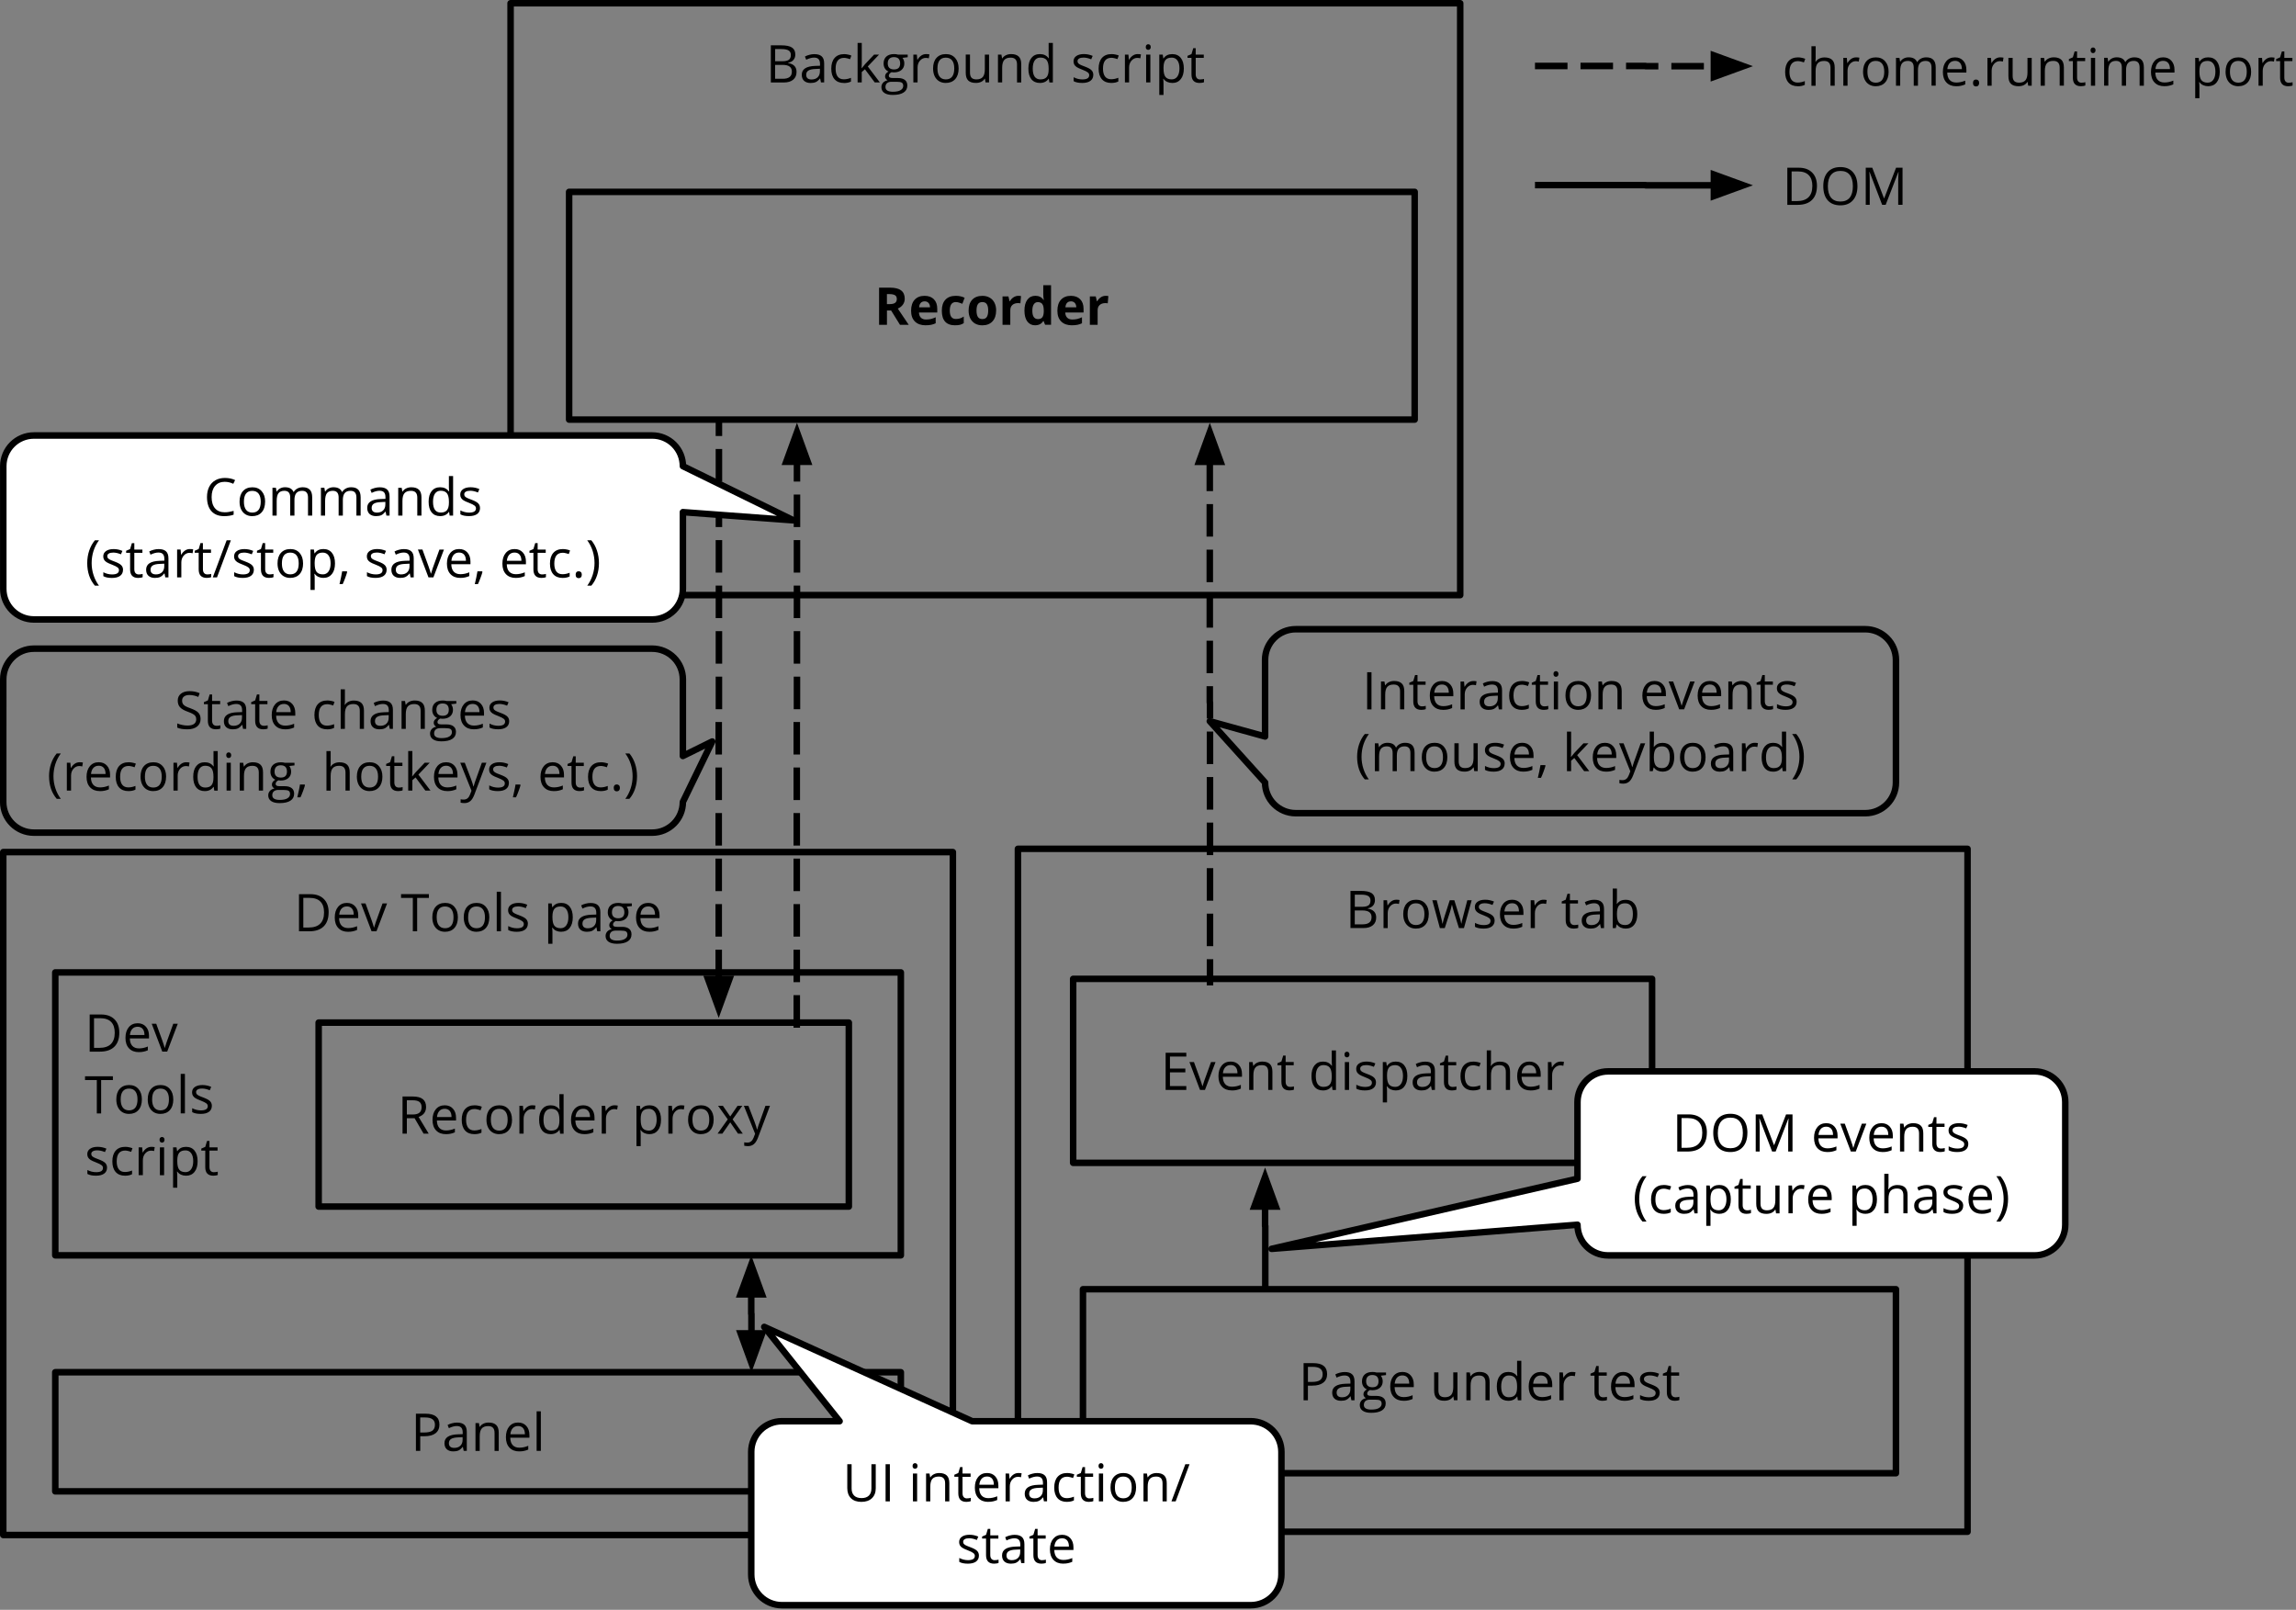 <svg viewBox="209 139 706 495" fill="none" stroke-linecap="square" stroke-miterlimit="10" xmlns="http://www.w3.org/2000/svg"><rect x="209" y="139" width="706" height="495" fill="#808080" stroke="none"/><clipPath id="a"><path d="M0 0h1024v768H0V0z"/></clipPath><g clip-path="url(#a)"><path d="M0 0h1024v768H0z"/><path d="M366 140h292v181.984H366z"/><path stroke="#000" stroke-width="2" stroke-linejoin="round" stroke-linecap="butt" d="M366 140h292v181.984H366z"/><path fill="#000" d="M446.016 152.938h3.218q2.282 0 3.297.688 1.02.672 1.02 2.14 0 1.016-.58 1.672-.56.656-1.64.86v.078q2.6.437 2.6 2.734 0 1.53-1.03 2.39-1.033.86-2.892.86h-3.983v-11.422zm1.328 4.89h2.187q1.41 0 2.02-.437.63-.45.63-1.5 0-.95-.69-1.37-.685-.432-2.185-.432h-1.953v3.75zm0 1.126v4.265h2.375q1.39 0 2.07-.54.7-.53.7-1.67 0-1.06-.72-1.56-.702-.5-2.17-.5h-2.266zm14.1 5.406l-.25-1.22h-.06q-.642.798-1.282 1.095-.64.28-1.594.28-1.266 0-2-.655-.72-.656-.72-1.875 0-2.594 4.157-2.72l1.453-.046v-.54q0-1-.437-1.485-.43-.485-1.39-.485-1.06 0-2.42.657l-.39-.985q.63-.343 1.38-.53.767-.204 1.517-.204 1.53 0 2.266.687.75.672.75 2.172v5.843h-.97zm-2.92-.922q1.203 0 1.89-.656.703-.672.703-1.86v-.78l-1.297.062q-1.547.047-2.234.484-.688.422-.688 1.313 0 .71.422 1.08.438.36 1.203.36zm9.976 1.078q-1.86 0-2.875-1.14-1.016-1.157-1.016-3.25 0-2.14 1.03-3.313 1.03-1.172 2.95-1.172.61 0 1.22.15.62.126.98.298l-.407 1.11q-.42-.173-.938-.28-.5-.127-.89-.127-2.61 0-2.61 3.328 0 1.58.624 2.423.64.844 1.89.844 1.08 0 2.204-.452v1.14q-.86.456-2.17.456zm5.477-4.547q.343-.47 1.03-1.25l2.766-2.93h1.532l-3.47 3.64 3.72 4.92h-1.578l-3.016-4.047-.98.843v3.203h-1.28V152.2h1.287v6.437q0 .44-.064 1.33h.063zm14.132-4.18v.81l-1.6.188q.22.28.39.72.17.44.17 1 0 1.25-.86 2t-2.36.75q-.375 0-.718-.06-.83.435-.83 1.11 0 .34.283.513.297.17 1 .17h1.515q1.39 0 2.14.595.75.58.75 1.702 0 1.42-1.14 2.155-1.14.75-3.33.75-1.686 0-2.593-.626-.906-.627-.906-1.768 0-.78.5-1.36.5-.562 1.41-.765-.33-.156-.56-.47-.22-.31-.22-.717 0-.466.25-.81.25-.36.8-.686-.67-.28-1.096-.938-.408-.658-.408-1.5 0-1.408.84-2.158.846-.766 2.39-.766.674 0 1.206.16h2.97zm-6.83 10q0 .702.58 1.06.59.36 1.68.36 1.623 0 2.404-.5.797-.485.797-1.313 0-.703-.44-.984-.42-.267-1.61-.267h-1.56q-.874 0-1.374.422-.486.435-.486 1.217zm.7-7.267q0 .906.5 1.375.51.453 1.42.453 1.89 0 1.89-1.845 0-1.938-1.92-1.938-.91 0-1.41.5-.486.482-.486 1.45zm11.78-2.89q.58 0 1.03.093l-.19 1.203q-.53-.125-.938-.125-1.03 0-1.78.843-.737.843-.737 2.11v4.592h-1.297v-8.564h1.077l.14 1.577h.066q.486-.827 1.158-1.28.674-.454 1.47-.454zm10.012 4.42q0 2.095-1.06 3.282-1.05 1.17-2.91 1.17-1.14 0-2.03-.53-.89-.547-1.375-1.547-.484-1.015-.484-2.375 0-2.094 1.047-3.25 1.046-1.17 2.905-1.17 1.797 0 2.844 1.202 1.06 1.188 1.06 3.22zm-6.515 0q0 1.642.656 2.5.656.86 1.922.86 1.28 0 1.935-.843.658-.86.658-2.516 0-1.623-.656-2.47-.654-.856-1.95-.856-1.267 0-1.923.844-.64.827-.64 2.483zm10.007-4.264v5.546q0 1.046.47 1.562.483.514 1.5.514 1.342 0 1.967-.735.628-.734.628-2.39v-4.5h1.297v8.562h-1.08l-.187-1.16h-.06q-.407.64-1.11.984-.703.328-1.61.328-1.56 0-2.343-.733-.78-.75-.78-2.39v-5.594h1.31zm14.46 8.562v-5.55q0-1.046-.484-1.56-.47-.516-1.484-.516-1.345 0-1.97.733-.625.717-.625 2.39v4.5h-1.294v-8.563h1.062l.203 1.17h.065q.408-.64 1.127-.982.72-.344 1.593-.344 1.544 0 2.325.75.78.737.78 2.377v5.594h-1.294zm9.79-1.158h-.063q-.903 1.312-2.685 1.312-1.688 0-2.626-1.14-.92-1.158-.92-3.283 0-2.11.933-3.28.94-1.173 2.61-1.173 1.734 0 2.67 1.268h.095l-.05-.624-.03-.593v-3.48h1.297v12.16h-1.063l-.173-1.158zm-2.594.22q1.328 0 1.92-.72.61-.72.61-2.328v-.283q0-1.812-.61-2.593-.61-.78-1.936-.78-1.14 0-1.75.89-.595.89-.595 2.5 0 1.64.592 2.485.61.83 1.765.83zm16.257-1.408q0 1.202-.89 1.86-.89.64-2.5.64-1.704 0-2.657-.548v-1.206q.61.313 1.314.5.72.172 1.376.172 1.014 0 1.56-.312.548-.327.548-1 0-.5-.437-.843-.436-.36-1.686-.845-1.203-.453-1.703-.78-.5-.33-.75-.75-.25-.423-.25-1.017 0-1.047.844-1.64.86-.61 2.344-.61 1.39 0 2.702.563l-.453 1.05q-1.295-.53-2.342-.53-.924 0-1.39.296-.47.282-.47.797 0 .343.17.593.188.234.58.453.39.22 1.5.626 1.514.564 2.046 1.126.55.563.55 1.406zm5.523 2.5q-1.857 0-2.873-1.14-1.014-1.158-1.014-3.25 0-2.14 1.034-3.314 1.03-1.17 2.953-1.17.61 0 1.218.14.628.125.988.297l-.407 1.107q-.42-.17-.94-.28-.5-.125-.89-.125-2.61 0-2.61 3.33 0 1.576.626 2.42.64.844 1.89.844 1.078 0 2.203-.455v1.14q-.86.454-2.17.454zm8.103-8.876q.58 0 1.03.096l-.187 1.203q-.53-.127-.938-.127-1.033 0-1.783.843-.735.844-.735 2.11v4.593h-1.29v-8.564h1.078l.14 1.58h.064q.485-.828 1.157-1.28.67-.455 1.47-.455zm3.92 8.72h-1.296v-8.56h1.3v8.56zm-1.405-10.89q0-.44.22-.64.217-.22.545-.22.31 0 .53.22.234.2.234.64 0 .438-.237.657-.22.217-.53.217-.33 0-.55-.218-.22-.22-.22-.658zm8.14 11.047q-.83 0-1.53-.313-.69-.313-1.16-.953h-.09q.092.75.092 1.44v3.518h-1.295v-12.4h1.064l.17 1.17h.06q.5-.704 1.158-1.016.67-.312 1.53-.312 1.704 0 2.626 1.174.936 1.158.936 3.25 0 2.11-.953 3.28-.938 1.175-2.61 1.175zm-.19-7.78q-1.31 0-1.903.732-.577.714-.593 2.31v.28q0 1.812.595 2.593.61.766 1.936.766 1.11 0 1.734-.89.64-.908.64-2.486 0-1.594-.64-2.454-.624-.86-1.765-.86zm8.777 6.7q.344 0 .657-.046.33-.042.517-.104v1q-.206.11-.627.172-.408.06-.736.06-2.486 0-2.486-2.624v-5.09h-1.22v-.625l1.22-.53.547-1.83h.75v1.984h2.486v1h-2.484v5.05q0 .765.36 1.187.374.408 1.015.408z"/><path d="M210 401h292v209.984H210z"/><path stroke="#000" stroke-width="2" stroke-linejoin="round" stroke-linecap="butt" d="M210 401h292v209.984H210z"/><path fill="#000" d="M310.05 419.532q0 2.828-1.53 4.328-1.532 1.5-4.422 1.5h-3.157v-11.422h3.5q2.66 0 4.13 1.484 1.49 1.47 1.49 4.11zm-1.405.047q0-2.24-1.125-3.36-1.11-1.14-3.33-1.14h-1.92v9.12h1.61q2.374 0 3.56-1.16 1.205-1.17 1.205-3.47zm7.382 5.93q-1.906 0-3-1.16-1.093-1.156-1.093-3.22 0-2.06 1.015-3.28 1.01-1.22 2.73-1.22 1.61 0 2.54 1.064.938 1.047.938 2.78v.83h-5.89q.03 1.5.75 2.28.734.782 2.046.782 1.375 0 2.735-.58v1.157q-.69.3-1.314.424-.61.14-1.47.14zm-.36-7.8q-1.03 0-1.64.67-.61.673-.718 1.86h4.46q0-1.218-.55-1.874-.546-.657-1.562-.657zm7.587 7.64l-3.25-8.563h1.39l1.844 5.08q.625 1.78.735 2.31h.062q.094-.42.547-1.718.453-1.3 2.047-5.674h1.39l-3.25 8.563h-1.52zm14.016 0h-1.33V415.1h-3.624v-1.17h8.563v1.172h-3.61v10.25zm12.523-4.297q0 2.094-1.063 3.28-1.046 1.173-2.906 1.173-1.14 0-2.03-.53-.892-.548-1.376-1.548-.484-1.017-.484-2.376 0-2.092 1.046-3.25 1.047-1.17 2.907-1.17 1.797 0 2.843 1.204 1.063 1.19 1.063 3.22zm-6.516 0q0 1.64.657 2.5.656.86 1.92.86 1.283 0 1.94-.844.655-.86.655-2.517 0-1.626-.66-2.47-.66-.86-1.96-.86-1.266 0-1.922.845-.64.826-.64 2.482zm16.18 0q0 2.094-1.062 3.28-1.047 1.173-2.907 1.173-1.14 0-2.03-.53-.892-.548-1.376-1.548-.484-1.017-.484-2.376 0-2.092 1.047-3.25 1.046-1.17 2.906-1.17 1.8 0 2.85 1.204 1.06 1.19 1.06 3.22zm-6.516 0q0 1.64.66 2.5.66.86 1.92.86 1.28 0 1.94-.844.66-.86.66-2.517 0-1.626-.654-2.47-.656-.86-1.953-.86-1.266 0-1.922.845-.64.826-.64 2.482zm10.09 4.297h-1.29V413.2h1.297v12.157zm8.28-2.343q0 1.203-.89 1.86-.89.64-2.5.64-1.7 0-2.65-.547v-1.203q.61.312 1.31.5.72.17 1.376.17 1.015 0 1.56-.31.55-.33.55-1 0-.5-.44-.845-.437-.36-1.687-.846-1.205-.454-1.705-.78-.5-.33-.75-.75-.25-.424-.25-1.018 0-1.046.844-1.64.86-.61 2.343-.61 1.39 0 2.705.564l-.453 1.047q-1.296-.53-2.343-.53-.922 0-1.39.292-.47.28-.47.795 0 .342.173.592.186.232.577.45.39.22 1.5.625 1.514.563 2.046 1.126.55.56.55 1.406zm10.24 2.5q-.82 0-1.53-.31-.68-.314-1.15-.954h-.092q.094.75.094 1.436v3.514h-1.297v-12.41h1.063l.17 1.172h.062q.5-.704 1.157-1.016.67-.312 1.53-.312 1.704 0 2.626 1.172.938 1.155.938 3.25 0 2.11-.95 3.28-.938 1.172-2.61 1.172zm-.18-7.78q-1.31 0-1.905.733-.58.72-.594 2.313v.28q0 1.812.594 2.593.61.764 1.936.764 1.11 0 1.732-.89.64-.907.64-2.486 0-1.594-.64-2.454-.626-.86-1.767-.86zm11.275 7.624l-.25-1.22h-.063q-.64.8-1.28 1.097-.642.28-1.595.28-1.265 0-2-.656-.72-.654-.72-1.873 0-2.595 4.158-2.72l1.453-.047v-.534q0-1-.44-1.483-.436-.483-1.39-.483-1.062 0-2.42.657l-.39-.983q.623-.343 1.373-.53.766-.203 1.516-.203 1.53 0 2.263.69.75.675.75 2.175v5.844h-.97zm-2.922-.92q1.204 0 1.89-.656.705-.673.705-1.86v-.78l-1.3.06q-1.544.048-2.232.485-.687.42-.687 1.312 0 .703.42 1.08.437.357 1.203.357zm13.57-7.64v.81l-1.593.19q.22.28.392.72.17.436.17 1 0 1.25-.86 2t-2.36.75q-.374 0-.72-.064-.83.436-.83 1.11 0 .342.28.514.3.17 1 .17h1.52q1.39 0 2.14.594.75.58.75 1.704 0 1.42-1.14 2.156-1.14.75-3.33.75-1.69 0-2.596-.624-.906-.626-.906-1.767 0-.78.5-1.36.5-.56 1.405-.765-.328-.155-.562-.47-.215-.31-.215-.716 0-.47.25-.814.25-.36.797-.687-.67-.28-1.093-.94-.407-.652-.407-1.5 0-1.402.844-2.152.84-.768 2.39-.768.67 0 1.2.157h2.97zm-6.827 10q0 .703.576 1.06.594.36 1.688.36 1.625 0 2.406-.5.796-.483.796-1.31 0-.704-.44-.986-.42-.266-1.61-.266h-1.56q-.876 0-1.376.423-.48.437-.48 1.218zm.7-7.266q0 .905.5 1.374.518.455 1.424.455 1.89 0 1.89-1.844 0-1.937-1.92-1.937-.908 0-1.408.5-.486.483-.486 1.452zm11.5 5.983q-1.904 0-3-1.157t-1.092-3.22q0-2.06 1.016-3.28 1.015-1.22 2.733-1.22 1.61 0 2.545 1.063.938 1.048.938 2.78v.83h-5.89q.03 1.5.75 2.28.738.783 2.05.783 1.375 0 2.734-.58v1.16q-.686.298-1.31.423-.61.14-1.47.14zm-.36-7.798q-1.03 0-1.64.67-.61.67-.72 1.86h4.47q0-1.22-.545-1.876-.546-.66-1.56-.66z"/><path d="M226 438h260v86.992H226z"/><path stroke="#000" stroke-width="2" stroke-linejoin="round" stroke-linecap="butt" d="M226 438h260v86.992H226z"/><path fill="#000" d="M245.688 456.532q0 2.828-1.532 4.328-1.53 1.5-4.422 1.5h-3.156v-11.422h3.5q2.656 0 4.125 1.484 1.484 1.47 1.484 4.11zm-1.407.047q0-2.24-1.12-3.36-1.11-1.14-3.33-1.14h-1.92v9.12h1.61q2.38 0 3.56-1.16 1.2-1.17 1.2-3.47zm7.39 5.93q-1.903 0-3-1.16t-1.09-3.22q0-2.06 1.016-3.28 1.016-1.22 2.734-1.22 1.61 0 2.547 1.064.94 1.047.94 2.78v.83h-5.89q.03 1.5.75 2.28.733.782 2.046.782 1.377 0 2.736-.58v1.157q-.688.3-1.31.424-.61.14-1.47.14zm-.36-7.8q-1.03 0-1.64.67-.61.673-.72 1.86h4.47q0-1.218-.544-1.874-.547-.657-1.562-.657zm7.59 7.64l-3.25-8.563h1.39l1.845 5.08q.625 1.78.734 2.31h.062q.094-.42.547-1.718.45-1.3 2.045-5.674h1.39l-3.25 8.563h-1.517zm-18.8 19.004h-1.33v-10.25h-3.624v-1.173h8.564v1.173h-3.61v10.25zm12.523-4.298q0 2.093-1.062 3.28-1.046 1.172-2.906 1.172-1.14 0-2.03-.53-.89-.55-1.376-1.55-.484-1.016-.484-2.376 0-2.095 1.044-3.25 1.047-1.173 2.906-1.173 1.8 0 2.847 1.205 1.063 1.187 1.063 3.22zm-6.515 0q0 1.64.656 2.5.656.86 1.92.86 1.28 0 1.94-.845.655-.86.655-2.517 0-1.625-.657-2.47-.657-.858-1.954-.858-1.267 0-1.923.843-.64.824-.64 2.48zm16.18 0q0 2.093-1.063 3.28-1.05 1.172-2.906 1.172-1.14 0-2.033-.53-.89-.55-1.373-1.55-.484-1.016-.484-2.376 0-2.095 1.044-3.25 1.044-1.173 2.903-1.173 1.796 0 2.843 1.205 1.06 1.187 1.06 3.22zm-6.516 0q0 1.64.658 2.5.656.86 1.922.86 1.28 0 1.936-.845.66-.86.66-2.517 0-1.625-.658-2.47-.655-.858-1.952-.858-1.265 0-1.922.843-.64.824-.64 2.48zm10.088 4.296h-1.297V469.2h1.297v12.156zm8.28-2.345q0 1.203-.89 1.86-.89.64-2.5.64-1.703 0-2.656-.547v-1.202q.61.312 1.31.5.72.17 1.376.17 1.016 0 1.563-.31.547-.33.547-1 0-.5-.438-.845-.438-.36-1.688-.843-1.205-.454-1.705-.78-.5-.33-.75-.75-.25-.424-.25-1.018 0-1.047.842-1.64.86-.61 2.343-.61 1.39 0 2.705.563l-.453 1.047q-1.293-.53-2.34-.53-.92 0-1.39.297-.47.28-.47.795 0 .343.17.593.19.235.58.454.39.22 1.5.627 1.517.564 2.048 1.126.546.564.546 1.407zm-32.226 19q0 1.203-.89 1.86-.89.64-2.5.64-1.703 0-2.657-.547v-1.202q.61.312 1.31.5.72.17 1.378.17 1.017 0 1.563-.31.545-.33.545-1 0-.5-.436-.845-.44-.36-1.69-.843-1.2-.454-1.7-.78-.5-.33-.75-.75-.25-.424-.25-1.018 0-1.047.843-1.64.86-.61 2.342-.61 1.39 0 2.702.563l-.454 1.047q-1.294-.53-2.34-.53-.923 0-1.39.297-.47.28-.47.795 0 .343.17.593.188.235.578.454.39.22 1.5.627 1.518.563 2.05 1.126.545.563.545 1.407zm5.524 2.5q-1.86 0-2.874-1.14-1.018-1.157-1.018-3.25 0-2.14 1.03-3.313t2.952-1.173q.61 0 1.22.144.624.125.984.297l-.408 1.11q-.422-.173-.94-.28-.5-.127-.89-.127-2.61 0-2.61 3.327 0 1.58.628 2.425.64.843 1.89.843 1.08 0 2.204-.455v1.14q-.86.454-2.17.454zm8.1-8.875q.58 0 1.033.096l-.187 1.2q-.53-.126-.94-.126-1.03 0-1.78.843-.735.844-.735 2.11v4.593h-1.297v-8.56h1.078l.14 1.58h.063q.484-.83 1.155-1.282.672-.45 1.47-.45zm3.924 8.72h-1.297v-8.56h1.296v8.563zm-1.406-10.89q0-.437.22-.64.22-.22.548-.22.312 0 .53.22.235.203.235.64 0 .438-.234.657-.22.217-.53.217-.33 0-.55-.217-.22-.22-.22-.654zm8.14 11.047q-.826 0-1.53-.313-.686-.312-1.155-.952h-.093q.095.75.095 1.437v3.516h-1.296v-12.4h1.063l.17 1.17h.065q.5-.705 1.156-1.017.67-.312 1.53-.312 1.705 0 2.627 1.174.936 1.156.936 3.25 0 2.11-.952 3.28-.937 1.173-2.61 1.173zm-.185-7.78q-1.312 0-1.905.732-.58.718-.595 2.312v.28q0 1.813.594 2.594.61.763 1.935.763 1.11 0 1.735-.89.64-.906.64-2.485 0-1.593-.64-2.453-.626-.86-1.767-.86zm8.774 6.7q.344 0 .657-.05.33-.044.517-.106v1q-.202.11-.624.17-.406.063-.734.063-2.485 0-2.485-2.624V492.8h-1.22v-.625l1.22-.53.546-1.83h.75v1.985h2.485v1h-2.49v5.047q0 .766.36 1.188.374.406 1.014.406z"/><path d="M226 560.937h260v36.63H226z"/><path stroke="#000" stroke-width="2" stroke-linejoin="round" stroke-linecap="butt" d="M226 560.937h260v36.63H226z"/><path fill="#000" d="M344.125 577.018q0 1.735-1.188 2.672-1.17.922-3.375.922h-1.343v4.5h-1.33V573.69h2.95q4.28 0 4.28 3.328zm-5.906 2.453h1.18q1.763 0 2.544-.56.797-.58.797-1.83 0-1.14-.75-1.68-.734-.56-2.297-.56h-1.485v4.64zm13.36 5.65l-.25-1.22h-.066q-.64.8-1.28 1.096-.64.28-1.595.28-1.265 0-2-.655-.718-.656-.718-1.875 0-2.596 4.155-2.72l1.452-.048v-.53q0-1-.44-1.484-.437-.485-1.39-.485-1.063 0-2.422.658l-.39-.984q.622-.343 1.372-.53.766-.203 1.516-.203 1.53 0 2.265.685.75.673.75 2.173v5.844h-.97zm-2.92-.92q1.2 0 1.89-.656.7-.672.7-1.86v-.78l-1.297.06q-1.547.048-2.234.485-.688.422-.688 1.313 0 .703.42 1.078.437.36 1.203.36zm12.41.922v-5.547q0-1.047-.484-1.562-.47-.515-1.484-.515-1.344 0-1.97.736-.624.72-.624 2.393v4.5h-1.298v-8.563h1.06l.204 1.17h.062q.405-.64 1.124-.984.72-.343 1.592-.343 1.545 0 2.327.75.78.734.78 2.374v5.594h-1.295zm7.586.156q-1.905 0-3-1.156t-1.093-3.22q0-2.06 1.015-3.28 1.015-1.22 2.733-1.22 1.61 0 2.547 1.062.937 1.048.937 2.78v.83h-5.89q.03 1.5.75 2.28.736.783 2.05.783 1.375 0 2.734-.58v1.157q-.686.296-1.31.42-.61.14-1.47.14zm-.36-7.797q-1.03 0-1.64.673-.61.67-.72 1.86h4.47q0-1.22-.546-1.874-.546-.657-1.56-.657zm7.01 7.64h-1.297v-12.16h1.296v12.157z"/><path d="M306.984 453.433h163.024V510H306.984z"/><path stroke="#000" stroke-width="2" stroke-linejoin="round" stroke-linecap="butt" d="M306.984 453.433h163.024V510H306.984z"/><path fill="#000" d="M334.105 482.827v4.75h-1.328v-11.422h3.125q2.11 0 3.11.812 1 .797 1 2.406 0 2.266-2.297 3.063l3.11 5.14h-1.58l-2.765-4.75h-2.375zm0-1.14h1.813q1.406 0 2.062-.564.657-.562.657-1.67 0-1.142-.672-1.642-.656-.5-2.14-.5h-1.72v4.38zm11.985 6.046q-1.906 0-3-1.156-1.094-1.157-1.094-3.22 0-2.062 1.016-3.28 1.015-1.22 2.734-1.22 1.61 0 2.547 1.063.937 1.047.937 2.782v.828h-5.89q.03 1.5.75 2.28.734.782 2.047.782 1.375 0 2.734-.578v1.156q-.68.297-1.31.422-.61.14-1.47.14zm-.36-7.797q-1.03 0-1.64.672-.61.672-.72 1.86h4.47q0-1.22-.547-1.876-.547-.656-1.563-.656zm9.133 7.797q-1.86 0-2.875-1.14-1.015-1.157-1.015-3.25 0-2.14 1.03-3.313 1.032-1.172 2.954-1.172.61 0 1.22.14.624.125.983.297l-.406 1.11q-.422-.172-.938-.282-.5-.125-.89-.125-2.61 0-2.61 3.33 0 1.577.625 2.42.65.844 1.9.844 1.08 0 2.204-.453v1.14q-.86.45-2.172.45zm11.586-4.453q0 2.093-1.07 3.28-1.05 1.173-2.91 1.173-1.14 0-2.03-.53-.89-.548-1.376-1.548-.484-1.016-.484-2.375 0-2.094 1.047-3.25 1.046-1.172 2.905-1.172 1.795 0 2.842 1.203 1.062 1.19 1.062 3.22zm-6.52 0q0 1.64.65 2.5.656.86 1.92.86 1.28 0 1.94-.845.655-.86.655-2.515 0-1.625-.656-2.47-.657-.858-1.954-.858-1.264 0-1.92.843-.64.828-.64 2.485zm12.69-4.422q.577 0 1.03.094l-.187 1.203q-.53-.125-.938-.125-1.03 0-1.78.843-.736.844-.736 2.11v4.594h-1.297v-8.563h1.08l.14 1.578H370q.485-.828 1.157-1.28.67-.454 1.47-.454zm8.452 7.562h-.063q-.907 1.313-2.688 1.313-1.688 0-2.626-1.14-.92-1.157-.92-3.282 0-2.1.936-3.28.938-1.17 2.61-1.17 1.734 0 2.67 1.27h.096l-.05-.623-.03-.593v-3.485h1.295v12.16h-1.063l-.172-1.16zm-2.595.22q1.33 0 1.922-.72.61-.718.61-2.328v-.28q0-1.814-.61-2.595-.61-.78-1.938-.78-1.14 0-1.75.89-.593.89-.593 2.5 0 1.64.592 2.484.61.83 1.765.83zm10.196 1.093q-1.907 0-3-1.156-1.094-1.157-1.094-3.22 0-2.062 1.014-3.28 1.016-1.22 2.735-1.22 1.61 0 2.546 1.063.936 1.047.936 2.782v.828h-5.89q.03 1.5.75 2.28.734.782 2.046.782 1.374 0 2.734-.578v1.156q-.687.297-1.312.422-.61.14-1.47.14zm-.36-7.797q-1.03 0-1.64.672-.61.672-.72 1.86h4.47q0-1.22-.547-1.876-.547-.656-1.563-.656zm9.617-1.078q.58 0 1.033.094l-.19 1.203q-.53-.125-.936-.125-1.03 0-1.78.843-.736.844-.736 2.11v4.594h-1.295v-8.563h1.08l.14 1.578h.063q.488-.828 1.16-1.28.673-.454 1.47-.454zm10.767 8.875q-.828 0-1.53-.313-.69-.312-1.157-.953h-.095q.092.75.092 1.438v3.515h-1.298v-12.406h1.06l.17 1.172h.064q.5-.703 1.156-1.016.67-.312 1.53-.312 1.704 0 2.626 1.172.94 1.156.94 3.25 0 2.11-.954 3.28-.936 1.173-2.61 1.173zm-.187-7.78q-1.314 0-1.908.733-.58.72-.594 2.312v.282q0 1.812.593 2.593.61.766 1.94.766 1.11 0 1.736-.9.64-.907.64-2.485 0-1.594-.64-2.453-.625-.86-1.765-.86zm9.913-1.095q.577 0 1.03.094l-.188 1.203q-.53-.125-.94-.125-1.03 0-1.78.843-.737.844-.737 2.11v4.594h-1.297v-8.563h1.08l.14 1.578h.065q.482-.828 1.154-1.28.67-.454 1.47-.454zm10.014 4.422q0 2.093-1.06 3.28-1.046 1.173-2.906 1.173-1.14 0-2.03-.53-.89-.548-1.374-1.548-.485-1.016-.485-2.375 0-2.094 1.05-3.25 1.05-1.172 2.907-1.172 1.798 0 2.845 1.203 1.064 1.19 1.064 3.22zm-6.513 0q0 1.64.655 2.5.655.86 1.92.86 1.28 0 1.938-.845.653-.86.653-2.515 0-1.625-.656-2.47-.66-.858-1.956-.858-1.267 0-1.923.843-.64.828-.64 2.485zm10.85-.094l-2.97-4.172h1.47l2.266 3.28 2.25-3.28h1.454l-2.97 4.172 3.125 4.39h-1.47l-2.39-3.468-2.42 3.47h-1.47l3.122-4.392zm4.96-4.172h1.39L441 483.89q.626 1.67.766 2.42h.06q.11-.41.424-1.36.328-.97 2.125-5.94h1.39l-3.673 9.75q-.546 1.45-1.28 2.043-.735.61-1.798.61-.594 0-1.173-.126v-1.047q.44.095.97.095 1.33 0 1.907-1.5l.47-1.22-3.453-8.608z"/><path d="M384 198h260v70.016H384z"/><path stroke="#000" stroke-width="2" stroke-linejoin="round" stroke-linecap="butt" d="M384 198h260v70.016H384z"/><path fill="#000" d="M481.73 232.51h.782q1.156 0 1.703-.376.547-.39.547-1.204 0-.812-.563-1.156-.57-.344-1.74-.344h-.74v3.078zm0 1.967v4.39h-2.42v-11.42h3.327q2.328 0 3.437.843 1.125.844 1.125 2.578 0 1-.57 1.797-.55.78-1.565 1.22 2.58 3.858 3.36 4.983h-2.688l-2.72-4.39h-1.297zm11.58-2.812q-.767 0-1.205.484-.42.46-.484 1.35h3.35q-.012-.89-.47-1.36-.432-.484-1.182-.484zm.327 7.36q-2.11 0-3.297-1.157-1.188-1.172-1.188-3.313 0-2.187 1.094-3.39 1.11-1.203 3.047-1.203 1.844 0 2.875 1.062 1.03 1.047 1.03 2.906v1.157h-5.624q.03 1.015.594 1.593.562.563 1.578.563.797 0 1.5-.156.703-.172 1.47-.532v1.844q-.626.31-1.345.46-.7.155-1.73.155zm9.047 0q-4.08 0-4.08-4.485 0-2.22 1.11-3.39 1.11-1.188 3.188-1.188 1.516 0 2.72.593l-.704 1.844q-.563-.22-1.047-.36-.48-.16-.96-.16-1.86 0-1.86 2.64 0 2.56 1.86 2.56.69 0 1.267-.17.594-.19 1.17-.58v2.03q-.576.375-1.17.516-.58.14-1.484.14zm6.586-4.548q0 1.297.42 1.97.423.655 1.392.655.953 0 1.36-.656.42-.656.42-1.97 0-1.296-.42-1.936-.422-.656-1.376-.656-.953 0-1.375.656-.42.64-.42 1.937zm6.03 0q0 2.14-1.124 3.344-1.125 1.21-3.125 1.21-1.26 0-2.23-.544-.95-.562-1.47-1.594-.51-1.03-.51-2.406 0-2.14 1.11-3.33 1.124-1.188 3.156-1.188 1.25 0 2.2.547.97.543 1.487 1.575.516 1.015.516 2.39zm6.845-4.515q.484 0 .812.078l-.187 2.234q-.282-.078-.704-.078-1.14 0-1.78.594-.626.578-.626 1.625v4.453h-2.39v-8.734h1.812l.344 1.468h.125q.41-.734 1.1-1.187.69-.453 1.5-.453zm5.156 9.062q-1.53 0-2.42-1.187-.87-1.203-.87-3.328 0-2.15.89-3.35.91-1.207 2.47-1.207 1.66 0 2.518 1.28h.078q-.17-.968-.17-1.733v-2.797h2.39v12.155h-1.828l-.47-1.14h-.093q-.812 1.296-2.484 1.296zm.85-1.906q.91 0 1.33-.53.44-.533.47-1.798v-.266q0-1.406-.436-2.016-.422-.61-1.406-.61-.796 0-1.234.69-.44.67-.44 1.952 0 1.297.438 1.937.453.64 1.28.64zm10.14-5.453q-.76 0-1.2.484-.42.46-.483 1.35h3.343q-.015-.89-.468-1.36-.44-.484-1.19-.484zm.33 7.36q-2.11 0-3.295-1.157-1.187-1.172-1.187-3.313 0-2.187 1.094-3.39 1.11-1.203 3.047-1.203 1.843 0 2.875 1.062 1.03 1.047 1.03 2.906v1.157h-5.626q.032 1.015.595 1.593.563.563 1.58.563.796 0 1.5-.156.702-.172 1.467-.532v1.844q-.626.31-1.344.46-.703.155-1.735.155zm10.377-9.063q.485 0 .813.078l-.188 2.234q-.28-.078-.703-.078-1.14 0-1.78.594-.628.578-.628 1.625v4.453h-2.39v-8.734h1.81l.345 1.468h.125q.403-.734 1.09-1.187.69-.453 1.5-.453z"/><path d="M522 400h292v209.984H522z"/><path stroke="#000" stroke-width="2" stroke-linejoin="round" stroke-linecap="butt" d="M522 400h292v209.984H522z"/><path fill="#000" d="M624.25 412.938h3.22q2.28 0 3.296.688 1.015.67 1.015 2.14 0 1.016-.57 1.672-.56.656-1.64.86v.078q2.595.437 2.595 2.734 0 1.53-1.03 2.39-1.032.86-2.892.86h-3.983v-11.422zm1.328 4.89h2.188q1.406 0 2.015-.437.63-.45.63-1.5 0-.95-.682-1.37-.69-.432-2.19-.432h-1.95v3.75zm0 1.126v4.265h2.375q1.39 0 2.078-.54.71-.53.71-1.67 0-1.06-.72-1.56-.7-.5-2.17-.5h-2.264zm12.742-3.313q.578 0 1.032.1l-.188 1.207q-.53-.125-.937-.125-1.032 0-1.782.844-.734.844-.734 2.11v4.593h-1.29v-8.56h1.08l.14 1.58h.064q.485-.83 1.157-1.284.67-.454 1.468-.454zm10.016 4.43q0 2.096-1.063 3.28-1.046 1.175-2.906 1.175-1.14 0-2.03-.53-.892-.55-1.376-1.55-.48-1.015-.48-2.374 0-2.094 1.05-3.25 1.05-1.172 2.91-1.172 1.797 0 2.843 1.204 1.063 1.19 1.063 3.22zm-6.516 0q0 1.64.657 2.5.656.86 1.92.86 1.283 0 1.94-.842.655-.86.655-2.516 0-1.625-.656-2.47-.656-.86-1.953-.86-1.266 0-1.922.845-.64.826-.64 2.482zm15.79 4.3l-1.58-5.03q-.14-.454-.546-2.095h-.062q-.313 1.375-.547 2.11l-1.625 5.015h-1.5l-2.328-8.563h1.36q.827 3.22 1.25 4.908.437 1.688.5 2.28h.062q.093-.45.28-1.154.188-.703.33-1.125l1.577-4.91h1.41l1.53 4.908q.44 1.344.6 2.266h.06q.03-.284.16-.86.14-.596 1.64-6.315h1.344l-2.374 8.564h-1.53zm10.976-2.344q0 1.203-.89 1.86-.89.64-2.5.64-1.704 0-2.657-.547v-1.205q.6.313 1.31.5.72.17 1.37.17 1.013 0 1.56-.31.546-.33.546-1 0-.5-.438-.844-.438-.36-1.688-.844-1.203-.452-1.703-.78-.5-.33-.75-.75-.25-.422-.25-1.016 0-1.047.843-1.64.86-.61 2.343-.61 1.39 0 2.703.563l-.454 1.047q-1.294-.53-2.34-.53-.92 0-1.39.297-.47.28-.47.8 0 .343.173.593.19.232.58.45.39.22 1.5.626 1.516.56 2.05 1.124.543.562.543 1.406zm5.726 2.5q-1.906 0-3-1.156-1.093-1.156-1.093-3.22 0-2.06 1.01-3.28 1.01-1.22 2.73-1.22 1.61 0 2.546 1.064.937 1.047.937 2.78v.83h-5.89q.03 1.5.75 2.28.734.78 2.046.78 1.374 0 2.734-.58v1.16q-.686.297-1.31.42-.61.14-1.468.14zm-.36-7.797q-1.03 0-1.64.67-.61.672-.718 1.86h4.468q0-1.22-.546-1.875-.547-.657-1.563-.657zm9.618-1.08q.578 0 1.032.094l-.188 1.204q-.53-.124-.937-.124-1.032 0-1.782.843-.734.842-.734 2.11v4.59h-1.29v-8.56h1.08l.14 1.58h.064q.485-.83 1.157-1.284.67-.454 1.468-.454zm9.547 7.797q.344 0 .656-.046.33-.045.516-.107v1q-.21.11-.63.173-.41.06-.74.06-2.485 0-2.485-2.624v-5.1h-1.218v-.624l1.217-.53.55-1.83h.75v1.985h2.484v1h-2.485v5.04q0 .768.36 1.19.374.407 1.014.407zm8.15.923l-.25-1.22h-.064q-.64.797-1.28 1.094-.642.28-1.595.28-1.265 0-2-.654-.72-.657-.72-1.876 0-2.593 4.158-2.72l1.453-.045v-.53q0-1-.44-1.488-.44-.485-1.39-.485-1.07 0-2.42.654l-.4-.984q.624-.345 1.374-.53.766-.205 1.516-.205 1.53 0 2.265.69.75.67.75 2.17v5.845h-.966zm-2.923-.923q1.203 0 1.89-.655.703-.672.703-1.86v-.78l-1.296.06q-1.54.05-2.23.486-.682.423-.682 1.314 0 .703.42 1.08.44.36 1.205.36zm10.54-7.78q1.686 0 2.624 1.156.937 1.14.937 3.25 0 2.11-.953 3.28-.937 1.174-2.61 1.174-.827 0-1.53-.313-.688-.312-1.157-.952h-.093l-.266 1.11h-.938v-12.16h1.297v2.952q0 .986-.062 1.78h.062q.907-1.28 2.688-1.28zm-.19 1.078q-1.327 0-1.92.766-.58.768-.58 2.565 0 1.813.595 2.594.6.766 1.93.766 1.2 0 1.78-.86.593-.875.593-2.516 0-1.67-.594-2.484-.578-.83-1.813-.83z"/><path d="M538.984 439.984H717v56.567H538.984z"/><path stroke="#000" stroke-width="2" stroke-linejoin="round" stroke-linecap="butt" d="M538.984 439.984H717v56.567H538.984z"/><path fill="#000" d="M573.78 474.128h-6.358v-11.422h6.36v1.172h-5.032v3.687h4.734v1.172h-4.734v4.203h5.03v1.188zm4.212 0l-3.25-8.563h1.39l1.845 5.078q.625 1.782.734 2.313h.07q.096-.422.55-1.72.453-1.296 2.047-5.67h1.39l-3.25 8.562H578zm9.766.156q-1.906 0-3-1.156-1.094-1.157-1.094-3.22 0-2.062 1.016-3.28 1.015-1.22 2.734-1.22 1.61 0 2.547 1.063.94 1.05.94 2.79v.83h-5.89q.03 1.5.75 2.28.74.78 2.05.78 1.38 0 2.738-.576v1.156q-.687.297-1.312.422-.61.14-1.47.14zm-.36-7.797q-1.03 0-1.64.672-.61.67-.72 1.85h4.47q0-1.22-.547-1.876-.54-.656-1.56-.656zm11.57 7.64v-5.546q0-1.04-.484-1.56-.468-.51-1.484-.51-1.344 0-1.97.736-.624.72-.624 2.39v4.5h-1.297v-8.562h1.06l.2 1.173h.06q.405-.64 1.123-.986.72-.344 1.594-.344 1.547 0 2.33.75.78.734.78 2.375v5.595h-1.297zm6.727-.92q.344 0 .657-.048.328-.05.515-.11v1q-.203.11-.625.17-.406.06-.734.06-2.485 0-2.485-2.63v-5.095h-1.218v-.625l1.218-.53.547-1.83h.75v1.986h2.485v1h-2.485v5.05q0 .764.36 1.186.375.406 1.015.406zm12.867-.236h-.062q-.906 1.32-2.688 1.32-1.687 0-2.625-1.14-.92-1.154-.92-3.28 0-2.11.936-3.28.938-1.172 2.61-1.172 1.734 0 2.67 1.266h.095l-.047-.625-.03-.594v-3.483h1.3v12.16h-1.06l-.17-1.16zm-2.593.22q1.32 0 1.92-.72.61-.71.61-2.32v-.28q0-1.81-.61-2.593-.61-.78-1.94-.78-1.14 0-1.75.89-.6.89-.6 2.5 0 1.64.593 2.484.61.828 1.766.828zm7.86.94h-1.3v-8.56h1.296v8.567zm-1.41-10.89q0-.44.218-.64.22-.22.547-.22.313 0 .532.22.233.208.233.64 0 .44-.233.66-.22.22-.53.22-.327 0-.546-.22-.217-.22-.217-.655zm9.687 8.55q0 1.206-.89 1.86-.89.64-2.5.64-1.704 0-2.657-.544v-1.203q.61.31 1.313.5.72.17 1.374.17 1.015 0 1.562-.312.544-.327.544-1 0-.5-.44-.842-.44-.36-1.69-.843-1.2-.453-1.7-.78-.5-.33-.75-.75-.25-.423-.25-1.02 0-1.045.842-1.64.86-.61 2.345-.61 1.39 0 2.703.564l-.454 1.05q-1.298-.53-2.345-.53-.92 0-1.39.294-.47.28-.47.797 0 .346.172.596.187.233.577.45.39.22 1.5.627 1.516.56 2.047 1.124.55.564.55 1.408zm6.086 2.5q-.83 0-1.53-.31-.69-.31-1.158-.952h-.096q.093.75.093 1.44v3.514h-1.298v-12.41h1.06l.173 1.17h.064q.5-.7 1.155-1.014.67-.31 1.53-.31 1.703 0 2.625 1.17.94 1.157.94 3.25 0 2.11-.955 3.282-.936 1.172-2.61 1.172zm-.188-7.78q-1.315 0-1.91.736-.58.72-.593 2.313v.28q0 1.813.593 2.595.61.765 1.938.765 1.11 0 1.735-.89.642-.907.642-2.485 0-1.595-.64-2.454-.626-.86-1.766-.86zm11.27 7.627l-.25-1.22h-.062q-.64.798-1.283 1.095-.64.28-1.59.28-1.266 0-2-.655-.72-.66-.72-1.877 0-2.594 4.157-2.72l1.452-.046v-.53q0-1-.44-1.485-.44-.48-1.39-.48-1.065 0-2.425.653l-.39-.984q.624-.346 1.374-.53.764-.206 1.514-.206 1.53 0 2.264.687.75.673.75 2.173v5.843h-.97zm-2.922-.922q1.202 0 1.89-.655.703-.67.703-1.86v-.78l-1.297.06q-1.55.05-2.236.487-.69.422-.69 1.312 0 .7.423 1.075.438.36 1.203.36zm9.32 0q.343 0 .656-.046.326-.048.513-.11v1q-.203.11-.625.17-.406.064-.734.064-2.483 0-2.483-2.625v-5.098h-1.22v-.624l1.22-.53.547-1.83h.75v1.985h2.483v1h-2.48v5.048q0 .766.36 1.19.373.404 1.013.404zm6.304 1.08q-1.86 0-2.875-1.14-1.016-1.158-1.016-3.25 0-2.14 1.03-3.314 1.032-1.17 2.954-1.17.61 0 1.22.14.625.125.984.296l-.406 1.11q-.42-.172-.937-.28-.5-.126-.89-.126-2.61 0-2.61 3.326 0 1.58.626 2.423.64.84 1.89.84 1.08 0 2.204-.453v1.14q-.86.452-2.17.452zm10.055-.157v-5.55q0-1.045-.486-1.56-.468-.516-1.484-.516-1.343 0-1.97.734-.623.734-.623 2.406v4.483h-1.3v-12.16h1.296v3.674q0 .673-.062 1.11h.078q.39-.624 1.095-.97.704-.357 1.61-.357 1.578 0 2.36.75.78.736.78 2.36v5.595h-1.297zm7.585.154q-1.906 0-3-1.156t-1.094-3.22q0-2.062 1.016-3.28 1.014-1.22 2.733-1.22 1.61 0 2.547 1.063.94 1.047.94 2.782v.826h-5.89q.03 1.5.75 2.284.733.78 2.046.78 1.376 0 2.735-.576v1.157q-.685.3-1.31.426-.61.14-1.47.14zm-.36-7.797q-1.03 0-1.64.67-.61.67-.72 1.857h4.47q0-1.22-.547-1.877-.546-.655-1.562-.655zm9.62-1.08q.58 0 1.03.09l-.188 1.205q-.53-.125-.938-.125-1.03 0-1.78.845-.735.843-.735 2.11v4.593h-1.297v-8.564h1.08l.14 1.577h.065q.486-.825 1.158-1.28.672-.45 1.47-.45z"/><path d="M454 454v-92.504h.063v-92.504"/><path stroke="#000" stroke-width="2" stroke-linejoin="round" stroke-linecap="butt" stroke-dasharray="8.0,6.0" d="M454 454v-92.504h.063v-80.504"/><path fill="#000" stroke="#000" stroke-width="2" stroke-linecap="butt" d="M457.366 280.992l-3.303-9.076-3.303 9.076z" fill-rule="evenodd"/><path d="M581 269v86h.063v86"/><path stroke="#000" stroke-width="2" stroke-linejoin="round" stroke-linecap="butt" stroke-dasharray="8.0,6.0" d="M581 281v74h.063v86"/><path fill="#000" stroke="#000" stroke-width="2" stroke-linecap="butt" d="M584.303 281L581 271.924 577.697 281z" fill-rule="evenodd"/><path d="M681.992 159.283H715v.063h33.008"/><path stroke="#000" stroke-width="2" stroke-linejoin="round" stroke-linecap="butt" stroke-dasharray="8.0,6.0" d="M681.992 159.283H715v.063h21.008"/><path fill="#000" stroke="#000" stroke-width="2" stroke-linecap="butt" d="M736.008 162.65l9.076-3.304-9.076-3.303z" fill-rule="evenodd"/><path d="M748.008 141h178.016v36.63H748.008z"/><path fill="#000" d="M761.805 165.516q-1.86 0-2.875-1.14-1.016-1.157-1.016-3.25 0-2.14 1.03-3.313 1.033-1.172 2.955-1.172.6 0 1.21.15.623.126.983.298l-.407 1.11q-.42-.173-.937-.28-.5-.127-.89-.127-2.61 0-2.61 3.328 0 1.58.625 2.423.64.844 1.89.844 1.08 0 2.203-.452v1.14q-.86.456-2.17.456zm10.054-.156v-5.547q0-1.047-.49-1.562-.47-.51-1.488-.51-1.344 0-1.97.738t-.624 2.407v4.484H766v-12.16h1.297v3.67q0 .673-.063 1.11h.08q.39-.625 1.092-.97.703-.36 1.61-.36 1.578 0 2.36.75.78.736.78 2.36v5.595h-1.297zm7.86-8.72q.58 0 1.03.095l-.19 1.203q-.53-.125-.937-.125-1.03 0-1.78.844-.737.844-.737 2.11v4.593h-1.297v-8.563h1.077l.14 1.58h.066q.485-.83 1.157-1.283.674-.453 1.47-.453zm10.013 4.423q0 2.094-1.06 3.28-1.05 1.173-2.908 1.173-1.14 0-2.033-.53-.89-.548-1.373-1.548-.484-1.015-.484-2.375 0-2.094 1.048-3.25 1.046-1.172 2.905-1.172 1.797 0 2.844 1.21 1.06 1.19 1.06 3.22zm-6.515 0q0 1.64.656 2.5.656.86 1.922.86 1.28 0 1.935-.844.66-.86.66-2.52 0-1.63-.66-2.47-.655-.86-1.952-.86-1.266 0-1.923.84-.64.827-.64 2.483zm19.71 4.297v-5.578q0-1.016-.437-1.53-.44-.517-1.36-.517-1.22 0-1.797.703-.578.688-.578 2.14v4.782h-1.298v-5.578q0-1.016-.44-1.53-.437-.517-1.36-.517-1.22 0-1.797.734-.563.73-.563 2.39v4.5h-1.294v-8.57h1.063l.202 1.17h.062q.375-.626 1.03-.97.673-.36 1.5-.36 2.017 0 2.626 1.454h.063q.39-.67 1.11-1.06.732-.39 1.654-.39 1.452 0 2.17.75.734.732.734 2.372v5.593h-1.295zm7.587.156q-1.908 0-3-1.156-1.095-1.156-1.095-3.22 0-2.06 1.013-3.28 1.016-1.22 2.735-1.22 1.61 0 2.548 1.064.937 1.047.937 2.78v.83h-5.89q.03 1.5.75 2.28.734.782 2.046.782 1.375 0 2.735-.578v1.156q-.687.297-1.312.422-.61.14-1.467.14zm-.36-7.797q-1.03 0-1.64.67-.61.67-.72 1.86h4.47q0-1.22-.548-1.88t-1.564-.66zm5.523 6.81q0-.53.236-.8.25-.27.69-.27.452 0 .702.265.265.266.265.797 0 .5-.264.78-.25.28-.702.28-.39 0-.657-.25-.265-.25-.265-.81zm8.35-7.89q.58 0 1.034.09l-.19 1.2q-.53-.126-.937-.126-1.03 0-1.78.844-.735.844-.735 2.11v4.593h-1.297v-8.563h1.078l.144 1.58h.062q.484-.83 1.155-1.283.673-.45 1.47-.45zm3.847.15v5.545q0 1.047.47 1.563.483.516 1.5.516 1.342 0 1.967-.735.623-.734.623-2.39v-4.5h1.298v8.562h-1.077l-.186-1.157h-.062q-.404.64-1.11.987-.7.328-1.61.328-1.56 0-2.34-.733-.78-.75-.78-2.39V156.8h1.313zm14.46 8.56v-5.547q0-1.048-.484-1.563-.47-.514-1.484-.514-1.344 0-1.97.733-.624.716-.624 2.39v4.5h-1.298v-8.565h1.062l.203 1.17h.063q.406-.64 1.125-.984.717-.344 1.592-.344 1.55 0 2.33.75.78.736.78 2.376v5.595h-1.295zm6.727-.922q.342 0 .655-.047.326-.045.513-.107v1q-.202.11-.624.17-.407.063-.735.063-2.484 0-2.484-2.626v-5.09h-1.22v-.626l1.22-.533.547-1.826h.75v1.987h2.486v1h-2.486v5.048q0 .766.36 1.188.377.407 1.017.407zm4.18.922h-1.3v-8.564h1.298v8.562zm-1.408-10.89q0-.44.22-.64.216-.22.544-.22.312 0 .53.22.235.2.235.64 0 .436-.235.655-.22.22-.53.22-.33 0-.547-.22-.22-.22-.22-.657zm15.077 10.89v-5.58q0-1.015-.436-1.53-.436-.516-1.36-.516-1.217 0-1.795.703-.577.69-.577 2.14v4.782h-1.3v-5.58q0-1.016-.436-1.53-.436-.517-1.36-.517-1.216 0-1.795.733-.562.733-.562 2.39v4.5H856v-8.564h1.063l.203 1.174h.062q.375-.623 1.03-.97.673-.36 1.5-.36 2.017 0 2.626 1.457h.063q.39-.67 1.11-1.06.734-.39 1.656-.39 1.453 0 2.17.75.736.733.736 2.373v5.595h-1.3zm7.588.155q-1.906 0-3-1.156t-1.094-3.22q0-2.06 1.017-3.28 1.014-1.22 2.733-1.22 1.61 0 2.545 1.063.94 1.046.94 2.78v.83h-5.892q.03 1.5.75 2.28.734.78 2.047.78 1.374 0 2.733-.577v1.158q-.69.296-1.314.42-.61.14-1.47.14zm-.36-7.797q-1.03 0-1.64.67-.61.675-.72 1.86h4.47q0-1.216-.547-1.872-.545-.657-1.56-.657zm13.853 7.8q-.827 0-1.53-.31-.69-.312-1.156-.952h-.093q.09.75.09 1.436v3.516h-1.295V156.79h1.064l.174 1.17h.062q.5-.7 1.156-1.013.67-.316 1.53-.316 1.704 0 2.626 1.175.94 1.156.94 3.25 0 2.11-.956 3.28-.937 1.173-2.61 1.173zm-.186-7.78q-1.312 0-1.906.735-.577.718-.592 2.312v.28q0 1.812.595 2.593.61.766 1.94.766 1.11 0 1.737-.89.64-.906.64-2.484 0-1.594-.64-2.454-.625-.86-1.765-.86zm13.4 3.33q0 2.095-1.06 3.28-1.047 1.174-2.907 1.174-1.14 0-2.03-.53-.895-.548-1.38-1.548-.483-1.015-.483-2.375 0-2.09 1.046-3.25 1.046-1.17 2.906-1.17 1.796 0 2.843 1.204 1.06 1.188 1.06 3.22zm-6.514 0q0 1.64.657 2.5.653.86 1.92.86 1.28 0 1.936-.843.656-.86.656-2.517 0-1.62-.66-2.47-.655-.855-1.95-.855-1.266 0-1.92.844-.64.823-.64 2.48zm12.696-4.42q.58 0 1.03.094l-.187 1.203q-.53-.125-.935-.125-1.03 0-1.78.845-.74.844-.74 2.11v4.593h-1.295v-8.564h1.08l.14 1.58h.063q.482-.83 1.154-1.283.673-.45 1.47-.45zm5.39 7.797q.344 0 .657-.047.33-.043.516-.105v1q-.2.11-.623.172-.403.062-.73.062-2.486 0-2.486-2.63v-5.09h-1.22v-.625l1.22-.532.55-1.827h.75v1.985h2.483v1h-2.483v5.05q0 .77.36 1.19.376.408 1.016.408z"/><path d="M598 341.9c0-5.207 4.22-9.428 9.428-9.428h175.13c2.5 0 4.898.994 6.666 2.762 1.768 1.768 2.76 4.166 2.76 6.666v37.712c0 5.206-4.22 9.427-9.427 9.427H607.43c-5.207 0-9.428-4.23-9.428-9.43l-17-18.85 17 4.7z"/><path stroke="#000" stroke-width="2" stroke-linejoin="round" stroke-linecap="butt" d="M598 341.9c0-5.207 4.22-9.428 9.428-9.428h175.13c2.5 0 4.898.994 6.666 2.762 1.768 1.768 2.76 4.166 2.76 6.666v37.712c0 5.206-4.22 9.427-9.427 9.427H607.43c-5.207 0-9.428-4.23-9.428-9.43l-17-18.85 17 4.7z"/><path fill="#000" d="M629.39 357.116v-11.422h1.33v11.422h-1.33zm10.118 0v-5.547q0-1.05-.485-1.57-.468-.518-1.484-.518-1.35 0-1.97.734-.63.72-.63 2.39v4.5h-1.3v-8.56h1.062l.203 1.17h.062q.406-.64 1.124-.984.72-.342 1.597-.342 1.548 0 2.33.75.782.736.782 2.376v5.594H639.5zm6.726-.922q.344 0 .657-.047.33-.047.52-.11v1q-.2.11-.62.173-.405.062-.733.062-2.485 0-2.485-2.625v-5.094h-1.22v-.625l1.22-.53.546-1.83h.75v1.985h2.486v1h-2.483v5.047q0 .766.36 1.188.375.406 1.015.406zm6.508 1.078q-1.906 0-3-1.156t-1.094-3.22q0-2.06 1.016-3.28 1.016-1.22 2.734-1.22 1.61 0 2.547 1.064.938 1.047.938 2.78v.83h-5.89q.03 1.5.75 2.28.733.782 2.046.782 1.37 0 2.73-.58v1.158q-.69.297-1.31.422-.61.14-1.47.14zm-.36-7.797q-1.03 0-1.64.672-.61.672-.72 1.86h4.47q0-1.22-.547-1.875-.547-.657-1.562-.657zm9.618-1.078q.578 0 1.03.094l-.186 1.21q-.532-.122-.938-.122-1.03 0-1.78.844-.735.844-.735 2.11v4.593h-1.29v-8.563h1.08l.14 1.58h.065q.484-.83 1.156-1.285.673-.452 1.47-.452zm7.89 8.72l-.25-1.22h-.062q-.64.797-1.28 1.094-.642.29-1.595.29-1.266 0-2-.655-.72-.656-.72-1.875 0-2.594 4.158-2.72l1.46-.047v-.53q0-1-.44-1.487-.433-.485-1.39-.485-1.06 0-2.42.658l-.39-.985q.626-.344 1.376-.53.767-.204 1.517-.204 1.53 0 2.265.686.75.673.75 2.173v5.843h-.97zm-2.92-.923q1.202 0 1.89-.656.702-.672.702-1.86v-.78l-1.296.062q-1.547.047-2.235.484-.68.422-.68 1.313 0 .703.42 1.078.44.36 1.207.36zm9.975 1.078q-1.86 0-2.875-1.14-1.015-1.157-1.015-3.25 0-2.14 1.03-3.313 1.032-1.18 2.954-1.18.6 0 1.21.14.624.124.983.3l-.406 1.11q-.42-.176-.938-.28-.5-.13-.89-.13-2.61 0-2.61 3.33 0 1.58.624 2.422.64.844 1.89.844 1.08 0 2.204-.455v1.14q-.86.455-2.17.455zm6.96-1.078q.345 0 .657-.047.33-.047.516-.11v1q-.203.11-.625.173-.406.062-.734.062-2.49 0-2.49-2.625v-5.094h-1.22v-.625l1.22-.53.543-1.83h.75v1.985h2.485v1h-2.485v5.047q0 .766.36 1.188.377.406 1.017.406zm4.18.922h-1.296v-8.563h1.29v8.563zm-1.405-10.89q0-.438.218-.64.22-.22.547-.22.313 0 .53.22.236.202.236.64 0 .437-.23.656-.22.218-.53.218-.33 0-.55-.218-.22-.22-.22-.657zm11.546 6.593q0 2.09-1.062 3.28-1.047 1.17-2.906 1.17-1.14 0-2.032-.53-.89-.55-1.375-1.55-.48-1.02-.48-2.38 0-2.095 1.05-3.25 1.05-1.173 2.91-1.173 1.797 0 2.844 1.203 1.06 1.19 1.06 3.22zm-6.515 0q0 1.64.66 2.5.66.85 1.92.85 1.28 0 1.94-.844.66-.86.66-2.516 0-1.625-.656-2.47-.656-.86-1.953-.86-1.265 0-1.922.846-.64.83-.64 2.484zm14.65 4.29v-5.55q0-1.048-.48-1.563-.47-.516-1.48-.516-1.343 0-1.97.735-.624.72-.624 2.39v4.5h-1.3v-8.56h1.063l.203 1.17h.06q.408-.64 1.127-.985.72-.342 1.593-.342 1.546 0 2.327.75.78.735.78 2.375v5.592h-1.296zm11.74.153q-1.9 0-3-1.156-1.09-1.156-1.09-3.22 0-2.06 1.02-3.28 1.018-1.22 2.737-1.22 1.61 0 2.547 1.064.937 1.046.937 2.78v.83h-5.89q.03 1.5.75 2.28.734.78 2.046.78 1.373 0 2.733-.58v1.16q-.69.296-1.314.42-.61.14-1.47.14zm-.35-7.797q-1.03 0-1.64.672-.61.67-.72 1.86h4.47q0-1.22-.546-1.876t-1.563-.655zm7.587 7.64l-3.25-8.56h1.39l1.844 5.08q.625 1.78.735 2.31h.06q.095-.42.548-1.72.454-1.296 2.048-5.67h1.39l-3.25 8.563h-1.514zm9.766.157q-1.907 0-3-1.154-1.094-1.156-1.094-3.22 0-2.06 1.017-3.28 1.015-1.22 2.734-1.22 1.61 0 2.55 1.064.936 1.046.936 2.78v.83h-5.89q.03 1.5.75 2.28.734.78 2.047.78 1.374 0 2.733-.58v1.16q-.69.296-1.313.42-.61.14-1.47.14zm-.36-7.795q-1.03 0-1.64.67-.61.673-.72 1.86h4.47q0-1.22-.547-1.874-.547-.657-1.563-.657zm11.57 7.64v-5.547q0-1.05-.484-1.564-.47-.516-1.483-.516-1.344 0-1.97.733-.624.72-.624 2.39v4.5h-1.3v-8.564h1.064l.202 1.173h.062q.406-.64 1.124-.985.72-.344 1.594-.344 1.546 0 2.327.75.78.736.78 2.376v5.595h-1.295zm6.727-.92q.344 0 .656-.05.33-.046.514-.11v1q-.203.11-.625.174-.407.06-.735.06-2.485 0-2.485-2.624v-5.093h-1.22v-.626l1.22-.53.546-1.83h.75v1.986h2.486v1h-2.482v5.046q0 .763.36 1.185.377.407 1.017.407zm8.414-1.424q0 1.203-.89 1.86-.89.64-2.5.64-1.702 0-2.655-.547v-1.204q.61.316 1.312.5.72.175 1.376.175 1.012 0 1.56-.31.546-.33.546-1 0-.5-.436-.844-.437-.36-1.687-.843-1.203-.452-1.703-.78-.5-.33-.75-.75-.25-.422-.25-1.016 0-1.046.843-1.64.86-.61 2.345-.61 1.39 0 2.7.564l-.453 1.047q-1.3-.533-2.346-.533-.92 0-1.39.297-.47.28-.47.8 0 .342.172.592.186.235.576.454.392.22 1.5.62 1.517.562 2.048 1.125.548.56.548 1.407zM626.3 371.726q0-2.063.61-3.86.61-1.813 1.75-3.17h1.266q-1.125 1.5-1.703 3.31-.563 1.797-.563 3.704 0 1.88.578 3.677.578 1.796 1.672 3.265h-1.25q-1.156-1.33-1.766-3.094-.593-1.78-.593-3.828zm16.39 4.39v-5.578q0-1.02-.436-1.53-.438-.52-1.36-.52-1.218 0-1.796.703-.58.69-.58 2.14v4.785h-1.295v-5.58q0-1.016-.438-1.53-.437-.517-1.36-.517-1.218 0-1.796.735-.57.736-.57 2.39v4.5h-1.3v-8.56h1.062l.202 1.172h.062q.374-.625 1.03-.97.672-.358 1.5-.358 2.015 0 2.625 1.452h.063q.39-.674 1.11-1.064.734-.39 1.656-.39 1.452 0 2.17.75.735.733.735 2.374v5.594h-1.297zm11.353-4.297q0 2.09-1.063 3.28-1.046 1.17-2.906 1.17-1.14 0-2.03-.53-.892-.55-1.376-1.55-.484-1.016-.484-2.375 0-2.095 1.046-3.25 1.047-1.173 2.907-1.173 1.797 0 2.843 1.203 1.063 1.188 1.063 3.22zm-6.516 0q0 1.64.657 2.5.656.854 1.92.854 1.283 0 1.94-.843.655-.86.655-2.515 0-1.626-.66-2.47-.66-.86-1.96-.86-1.266 0-1.922.845-.64.83-.64 2.485zm10.008-4.27v5.546q0 1.04.47 1.56.483.512 1.5.512 1.343 0 1.968-.735t.625-2.39v-4.5h1.296v8.562h-1.078l-.187-1.156h-.07q-.41.64-1.11.983-.7.33-1.61.33-1.564 0-2.345-.735-.78-.75-.78-2.39v-5.596h1.31zm14.133 6.22q0 1.2-.89 1.86-.89.64-2.5.64-1.704 0-2.657-.548v-1.203q.61.313 1.32.5.72.172 1.378.172 1.015 0 1.56-.313.55-.32.55-.993 0-.5-.44-.844-.436-.36-1.686-.844-1.203-.455-1.703-.78-.5-.33-.75-.75-.25-.425-.25-1.02 0-1.046.844-1.64.86-.61 2.344-.61 1.39 0 2.704.564l-.452 1.05q-1.297-.533-2.343-.533-.92 0-1.39.297-.47.28-.47.797 0 .344.17.594.19.23.58.45.39.22 1.5.624 1.517.564 2.048 1.127.55.56.55 1.405zm5.726 2.5q-1.906 0-3-1.158-1.093-1.156-1.093-3.22 0-2.06 1.02-3.28 1.02-1.22 2.74-1.22 1.61 0 2.548 1.064.938 1.04.938 2.78v.83h-5.89q.03 1.5.75 2.28.735.78 2.047.78 1.376 0 2.736-.58v1.154q-.69.297-1.315.42-.61.14-1.47.14zm-.36-7.8q-1.03 0-1.64.673-.61.672-.718 1.86h4.468q0-1.22-.546-1.875-.547-.65-1.563-.65zm7.07 5.78l.126.174q-.203.782-.593 1.813-.375 1.047-.797 1.937h-.97q.204-.812.454-2.015.266-1.19.36-1.907h1.42zm8-2.53q.345-.47 1.033-1.25l2.765-2.92h1.532l-3.47 3.64 3.72 4.923h-1.58l-3.014-4.047-.985.843v3.21h-1.28v-12.16h1.28v6.436q0 .438-.062 1.328h.062zm10.744 4.548q-1.907 0-3-1.15-1.094-1.157-1.094-3.22 0-2.06 1.015-3.28 1.01-1.22 2.73-1.22 1.61 0 2.542 1.063.937 1.048.937 2.78v.83h-5.89q.03 1.5.75 2.28.734.78 2.046.78 1.375 0 2.735-.576v1.157q-.69.296-1.314.42-.61.14-1.466.14zm-.36-7.79q-1.03 0-1.64.67-.61.67-.72 1.86h4.47q0-1.22-.547-1.876-.54-.656-1.56-.656zm4.352-.924h1.39l1.875 4.875q.625 1.67.766 2.42h.07q.11-.405.42-1.36.33-.97 2.13-5.936h1.39l-3.67 9.75q-.548 1.454-1.28 2.047-.736.61-1.8.61-.593 0-1.17-.125v-1.047q.437.093.968.093 1.328 0 1.906-1.5l.47-1.22-3.454-8.61zm13.406-.14q1.688 0 2.625 1.156.94 1.14.94 3.25 0 2.108-.95 3.28-.933 1.17-2.61 1.17-.823 0-1.53-.31-.69-.313-1.152-.953h-.094l-.266 1.11h-.94v-12.16h1.298v2.952q0 .983-.062 1.78h.063q.905-1.28 2.686-1.28zm-.187 1.078q-1.33 0-1.93.768-.58.766-.58 2.563 0 1.81.592 2.592.61.765 1.937.765 1.203 0 1.78-.86.595-.875.595-2.516 0-1.67-.595-2.484-.576-.83-1.81-.83zm13.39 3.33q0 2.094-1.065 3.28-1.046 1.173-2.906 1.173-1.14 0-2.03-.53-.89-.548-1.376-1.548-.485-1.018-.485-2.377 0-2.096 1.046-3.25 1.047-1.174 2.907-1.174 1.797 0 2.843 1.2 1.064 1.188 1.064 3.22zm-6.518 0q0 1.64.657 2.5.656.86 1.92.86 1.283 0 1.94-.844.655-.86.655-2.515 0-1.627-.657-2.47-.657-.86-1.954-.86-1.265 0-1.92.844-.64.826-.64 2.482zm14.055 4.297l-.25-1.22h-.06q-.64.8-1.28 1.095-.64.283-1.595.283-1.268 0-2-.657-.72-.654-.72-1.873 0-2.594 4.155-2.72l1.455-.046v-.53q0-1-.438-1.484-.438-.486-1.39-.486-1.063 0-2.423.654l-.39-.985q.625-.343 1.375-.53.765-.203 1.515-.203 1.53 0 2.266.688.75.67.75 2.17v5.846h-.97zm-2.92-.92q1.202 0 1.89-.658.703-.67.703-1.86v-.78l-1.296.06q-1.545.05-2.232.487-.688.42-.688 1.313 0 .702.42 1.077.44.36 1.204.36zm10.46-7.8q.58 0 1.03.096l-.186 1.205q-.532-.126-.94-.126-1.03 0-1.78.843-.734.842-.734 2.11v4.59h-1.296v-8.564h1.078l.14 1.58h.065q.484-.83 1.156-1.283.67-.452 1.47-.452zm8.453 7.565h-.06q-.907 1.313-2.688 1.313-1.687 0-2.625-1.14-.924-1.158-.924-3.283 0-2.11.94-3.28.937-1.172 2.61-1.172 1.734 0 2.67 1.266H757l-.046-.626-.03-.595v-3.484h1.296v12.157h-1.062l-.17-1.154zm-2.593.22q1.33 0 1.923-.72.61-.72.61-2.327v-.283q0-1.81-.61-2.593-.61-.78-1.937-.78-1.143 0-1.75.89-.596.89-.596 2.5 0 1.64.597 2.486.608.83 1.764.83zm9.29-3.454q0 2.06-.61 3.843-.593 1.764-1.733 3.076h-1.25q1.077-1.47 1.655-3.265.576-1.795.576-3.67 0-1.907-.56-3.703-.56-1.814-1.686-3.314h1.268q1.14 1.36 1.734 3.17.61 1.81.61 3.86z"/><path d="M430 452v-91.496h.063v-91.496"/><path stroke="#000" stroke-width="2" stroke-linejoin="round" stroke-linecap="butt" stroke-dasharray="8.0,6.0" d="M430 440v-79.496h.063v-91.496"/><path fill="#000" stroke="#000" stroke-width="2" stroke-linecap="butt" d="M426.697 440l3.303 9.076 3.303-9.076z" fill-rule="evenodd"/><path fill="#fff" d="M210.008 282.333c0-5.207 4.22-9.427 9.428-9.427h190.12c2.502 0 4.9.993 6.668 2.76 1.768 1.77 2.76 4.167 2.76 6.667L453 299l-34.016-2.525v23.57c0 5.206-4.22 9.427-9.428 9.427h-190.12c-5.206 0-9.427-4.22-9.427-9.427v-37.712z"/><path stroke="#000" stroke-width="2" stroke-linejoin="round" stroke-linecap="butt" d="M210.008 282.333c0-5.207 4.22-9.427 9.428-9.427h190.12c2.502 0 4.9.993 6.668 2.76 1.768 1.77 2.76 4.167 2.76 6.667L453 299l-34.016-2.525v23.57c0 5.206-4.22 9.427-9.428 9.427h-190.12c-5.206 0-9.427-4.22-9.427-9.427v-37.712z"/><path fill="#000" d="M278.125 287.143q-1.89 0-2.984 1.265-1.07 1.25-1.07 3.422 0 2.25 1.048 3.47 1.047 1.218 3 1.218 1.188 0 2.72-.422v1.156q-1.188.453-2.923.453-2.53 0-3.906-1.53-1.36-1.532-1.36-4.36 0-1.766.657-3.094.658-1.32 1.908-2.04t2.938-.72q1.8 0 3.14.66l-.56 1.14q-1.296-.61-2.593-.61zm12.39 6.11q0 2.093-1.062 3.28-1.047 1.172-2.906 1.172-1.14 0-2.03-.53-.892-.548-1.376-1.548-.48-1.016-.48-2.375 0-2.094 1.05-3.25 1.05-1.172 2.908-1.172 1.797 0 2.844 1.203 1.063 1.188 1.063 3.22zm-6.515 0q0 1.64.656 2.5.656.858 1.922.858 1.28 0 1.938-.84.656-.86.656-2.51 0-1.624-.656-2.47-.657-.86-1.954-.86-1.265 0-1.92.846-.642.828-.642 2.484zm19.71 4.296v-5.58q0-1.02-.437-1.53-.437-.52-1.36-.52-1.218 0-1.796.7-.578.69-.578 2.14v4.78h-1.3v-5.58q0-1.015-.44-1.53-.44-.516-1.36-.516-1.22 0-1.8.734-.56.735-.56 2.39v4.5h-1.3v-8.56h1.063l.202 1.17h.06q.376-.625 1.03-.968.674-.36 1.5-.36 2.018 0 2.627 1.453h.064q.39-.67 1.11-1.06.733-.39 1.655-.39 1.454 0 2.17.75.737.733.737 2.373v5.592H303.7zm14.884 0v-5.58q0-1.02-.438-1.53-.437-.52-1.36-.52-1.218 0-1.796.7-.578.69-.578 2.14v4.78h-1.297v-5.58q0-1.015-.438-1.53-.437-.516-1.36-.516-1.218 0-1.796.734-.56.735-.56 2.39v4.5h-1.29v-8.56h1.06l.205 1.17h.06q.376-.625 1.03-.968.674-.36 1.5-.36 2.018 0 2.627 1.453h.06q.39-.67 1.107-1.06.733-.39 1.655-.39 1.455 0 2.174.75.734.733.734 2.373v5.592h-1.296zm9.226 0l-.25-1.22h-.062q-.64.79-1.28 1.09-.642.28-1.595.28-1.266 0-2-.66-.72-.657-.72-1.876 0-2.594 4.157-2.72l1.453-.046v-.53q0-1-.437-1.485-.438-.485-1.39-.485-1.063 0-2.423.66l-.39-.987q.625-.343 1.375-.53.765-.203 1.515-.203 1.532 0 2.266.685.75.675.75 2.175v5.845h-.97zm-2.922-.93q1.204 0 1.89-.658.704-.67.704-1.86v-.78l-1.297.062q-1.547.046-2.234.483-.68.422-.68 1.313 0 .703.42 1.078.44.36 1.206.36zm12.414.92V292q0-1.047-.484-1.562-.47-.516-1.484-.516-1.344 0-1.97.734-.624.72-.624 2.39v4.5h-1.297v-8.562h1.063l.203 1.172h.06q.4-.64 1.12-.984.72-.344 1.59-.344 1.547 0 2.328.75.78.735.78 2.375v5.594h-1.296zm9.79-1.157h-.063q-.91 1.312-2.69 1.312-1.69 0-2.63-1.14-.92-1.158-.92-3.283 0-2.11.934-3.28.94-1.17 2.61-1.17 1.734 0 2.67 1.265h.095l-.047-.626-.03-.593v-3.483h1.294v12.155h-1.064l-.17-1.158zm-2.594.22q1.328 0 1.922-.72.61-.72.61-2.327v-.28q0-1.81-.61-2.594-.61-.784-1.938-.784-1.14 0-1.75.89-.594.89-.594 2.5 0 1.64.594 2.484.61.83 1.766.83zm12.1-1.407q0 1.203-.89 1.86-.89.64-2.5.64-1.702 0-2.656-.547v-1.203q.61.315 1.313.5.72.174 1.375.174 1.016 0 1.562-.31.547-.33.547-1 0-.5-.44-.844-.44-.36-1.69-.846-1.208-.45-1.708-.78t-.75-.75q-.25-.42-.25-1.015 0-1.048.844-1.64.86-.61 2.344-.61 1.39 0 2.7.562l-.45 1.046q-1.3-.533-2.346-.533-.92 0-1.39.296-.47.28-.47.797 0 .345.172.595.187.235.58.454.39.216 1.5.622 1.513.562 2.044 1.125.548.56.548 1.403zM235.82 312.16q0-2.062.61-3.86.61-1.812 1.75-3.17h1.265q-1.125 1.5-1.703 3.312-.562 1.796-.562 3.703 0 1.875.578 3.672.578 1.796 1.672 3.265h-1.25q-1.157-1.328-1.766-3.094-.594-1.78-.594-3.828zm11 2.047q0 1.203-.89 1.86-.89.64-2.5.64-1.703 0-2.657-.547v-1.203q.61.313 1.313.5.72.172 1.375.172 1.02 0 1.57-.317.55-.33.55-1 0-.5-.437-.844-.44-.36-1.69-.84-1.202-.45-1.702-.78t-.75-.75q-.25-.42-.25-1.016 0-1.046.845-1.64.86-.61 2.345-.61 1.39 0 2.703.564l-.453 1.046q-1.296-.53-2.343-.53-.92 0-1.39.296-.47.28-.47.797 0 .345.175.595.186.235.58.454.39.216 1.5.622 1.512.562 2.043 1.125.547.56.547 1.404zm4.867 1.422q.344 0 .657-.05.328-.05.515-.11v1q-.21.11-.63.17-.41.063-.74.063-2.484 0-2.484-2.625v-5.094h-1.22v-.625l1.22-.53.546-1.824h.75v1.983h2.485v1h-2.485v5.047q0 .765.36 1.187.376.407 1.016.407zm8.15.92l-.25-1.22h-.064q-.64.79-1.28 1.09-.64.28-1.595.28-1.265 0-2-.658-.718-.657-.718-1.876 0-2.595 4.156-2.72l1.453-.047v-.53q0-1-.44-1.485-.44-.486-1.39-.486-1.07 0-2.43.656l-.39-.985q.624-.343 1.374-.53.766-.203 1.516-.203 1.53 0 2.266.688.75.674.75 2.174v5.843h-.97zm-2.923-.93q1.203 0 1.89-.656.704-.67.704-1.86v-.78l-1.297.062q-1.54.045-2.23.482-.69.42-.69 1.312 0 .702.42 1.077.44.36 1.21.36zm10.46-7.797q.58 0 1.032.093l-.187 1.202q-.54-.126-.94-.126-1.03 0-1.78.843-.74.846-.74 2.11v4.595h-1.3v-8.564h1.077l.14 1.58h.063q.485-.83 1.157-1.28.672-.455 1.47-.455zm5.392 7.796q.343 0 .656-.047.328-.048.515-.11v1q-.203.11-.625.172-.406.06-.734.06-2.484 0-2.484-2.624v-5.094h-1.22v-.626l1.22-.53.547-1.826h.75v1.984h2.49v1h-2.48v5.047q0 .765.36 1.187.376.41 1.017.41zm7.226-10.5l-4.265 11.422h-1.297l4.265-11.423h1.297zm7.063 9.08q0 1.203-.89 1.86-.892.64-2.5.64-1.704 0-2.657-.547v-1.203q.61.317 1.312.5.72.176 1.375.176 1.016 0 1.563-.312.547-.33.547-1 0-.5-.438-.843-.437-.36-1.687-.84-1.203-.453-1.703-.78-.5-.33-.75-.75-.25-.423-.25-1.017 0-1.046.843-1.64.86-.61 2.344-.61 1.39 0 2.703.564l-.453 1.048q-1.297-.53-2.344-.53-.922 0-1.39.296-.47.28-.47.798 0 .344.173.594.187.234.578.453.4.215 1.5.62 1.52.563 2.05 1.126.55.56.55 1.405zm4.867 1.422q.344 0 .656-.047.328-.048.516-.11v1q-.203.11-.625.172-.41.06-.74.06-2.49 0-2.49-2.626v-5.094h-1.22v-.627l1.22-.53.547-1.83h.75v1.985h2.484v1h-2.482v5.047q0 .765.36 1.187.374.407 1.015.407zm10.273-3.375q0 2.092-1.062 3.28-1.047 1.17-2.906 1.17-1.14 0-2.032-.53-.89-.545-1.375-1.545-.484-1.016-.484-2.375 0-2.093 1.047-3.25 1.047-1.17 2.906-1.17 1.79 0 2.84 1.2 1.06 1.19 1.06 3.22zm-6.515 0q0 1.64.656 2.5.656.86 1.922.86 1.28 0 1.937-.846.657-.86.657-2.515 0-1.625-.657-2.47-.656-.858-1.953-.858-1.265 0-1.922.846-.64.828-.64 2.484zm12.773 4.45q-.828 0-1.53-.31-.69-.31-1.157-.95h-.094q.094.75.094 1.435v3.516h-1.297v-12.41h1.06l.17 1.17h.06q.5-.702 1.153-1.014.672-.315 1.53-.315 1.704 0 2.626 1.17.94 1.157.94 3.25 0 2.11-.955 3.28-.935 1.174-2.61 1.174zm-.187-7.78q-1.313 0-1.907.736-.58.72-.6 2.313v.28q0 1.813.59 2.594.61.767 1.937.767 1.11 0 1.734-.89.64-.905.64-2.484 0-1.593-.64-2.453-.624-.86-1.764-.86zm7.367 5.768l.125.17q-.203.78-.594 1.812-.375 1.047-.797 1.937h-.97q.205-.81.455-2.015.265-1.19.36-1.907h1.42zm12.25-.487q0 1.203-.89 1.86-.89.64-2.5.64-1.704 0-2.657-.547v-1.202q.61.315 1.312.5.72.174 1.375.174 1.016 0 1.563-.312.547-.33.547-1 0-.5-.438-.843-.437-.36-1.687-.845-1.203-.454-1.703-.78-.5-.33-.75-.75-.25-.424-.25-1.018 0-1.048.843-1.64.86-.61 2.344-.61 1.39 0 2.703.562l-.453 1.046q-1.297-.533-2.344-.533-.92 0-1.39.296-.47.28-.47.798 0 .343.173.593.19.236.58.455.39.216 1.5.622 1.52.56 2.05 1.124.55.56.55 1.406zm7.367 2.344l-.25-1.22h-.063q-.64.797-1.28 1.094-.64.28-1.595.28-1.265 0-2-.657-.718-.657-.718-1.876 0-2.594 4.156-2.72l1.453-.046v-.53q0-1-.437-1.484-.438-.486-1.39-.486-1.064 0-2.423.658l-.39-.985q.624-.343 1.374-.53.766-.203 1.516-.203 1.53 0 2.266.686.75.67.75 2.17v5.844h-.97zm-2.922-.923q1.203 0 1.89-.655.704-.67.704-1.86v-.78l-1.297.062q-1.547.044-2.234.48-.68.423-.68 1.314 0 .703.42 1.078.44.36 1.206.36zm8.43.923l-3.25-8.564h1.39l1.844 5.08q.625 1.78.735 2.31h.062q.09-.42.54-1.717.45-1.297 2.044-5.672h1.39l-3.25 8.566h-1.515zm9.765.155q-1.906 0-3-1.156-1.093-1.157-1.093-3.22 0-2.062 1.015-3.28 1.016-1.22 2.735-1.22 1.61 0 2.547 1.063.937 1.046.937 2.78v.83h-5.89q.03 1.5.75 2.28.734.78 2.046.78 1.375 0 2.735-.58v1.16q-.688.296-1.313.42-.61.14-1.47.14zm-.36-7.797q-1.03 0-1.64.674-.61.67-.718 1.86h4.468q0-1.22-.546-1.876-.547-.654-1.563-.654zm7.07 5.784l.126.17q-.21.782-.6 1.813-.378 1.046-.8 1.936H355q.203-.81.453-2.014.266-1.19.36-1.907h1.42zm10.345 2.014q-1.906 0-3-1.153-1.094-1.158-1.094-3.22 0-2.063 1.016-3.28 1.016-1.22 2.734-1.22 1.61 0 2.547 1.062.94 1.044.94 2.78v.83h-5.89q.03 1.5.75 2.28.74.78 2.05.78 1.38 0 2.738-.58v1.16q-.687.294-1.312.42-.61.14-1.47.14zm-.36-7.794q-1.03 0-1.64.673-.61.67-.72 1.86h4.47q0-1.22-.547-1.876-.54-.656-1.56-.656zm8.477 6.72q.344 0 .657-.047.328-.048.515-.11v1q-.203.11-.625.172-.406.06-.734.06-2.485 0-2.485-2.624v-5.095h-1.218v-.624l1.218-.53.547-1.826h.75v1.984h2.485v1h-2.485v5.048q0 .766.36 1.19.375.405 1.015.405zM382 316.7q-1.86 0-2.875-1.14-1.016-1.157-1.016-3.25 0-2.14 1.03-3.313t2.95-1.173q.61 0 1.22.14.62.126.98.298l-.407 1.11q-.42-.173-.938-.282-.5-.125-.89-.125-2.61 0-2.61 3.33 0 1.577.624 2.42.64.845 1.89.845 1.08 0 2.204-.454v1.14q-.86.454-2.17.454zm4.008-.984q0-.53.234-.796.25-.266.688-.266.453 0 .703.266.265.266.265.797 0 .5-.265.78-.25.28-.703.28-.39 0-.657-.25-.265-.25-.265-.81zm7.164-3.562q0 2.063-.61 3.844-.593 1.766-1.734 3.078h-1.25q1.078-1.47 1.656-3.265.578-1.79.578-3.67 0-1.9-.562-3.7-.563-1.81-1.688-3.31h1.266q1.14 1.36 1.734 3.17.61 1.81.61 3.86z"/><path d="M210 347.882c0-5.207 4.22-9.428 9.428-9.428H409.55c2.5 0 4.897.993 6.665 2.76 1.768 1.77 2.76 4.167 2.76 6.668v23.57L428 367l-9.024 18.593c0 5.207-4.22 9.428-9.427 9.428H219.42c-5.207 0-9.428-4.22-9.428-9.42v-14.15z"/><path stroke="#000" stroke-width="2" stroke-linejoin="round" stroke-linecap="butt" d="M210 347.882c0-5.207 4.22-9.428 9.428-9.428H409.55c2.5 0 4.897.993 6.665 2.76 1.768 1.77 2.76 4.167 2.76 6.668v23.57L428 367l-9.024 18.593c0 5.207-4.22 9.428-9.427 9.428H219.42c-5.207 0-9.428-4.22-9.428-9.42v-14.15z"/><path fill="#000" d="M270.683 360.05q0 1.516-1.093 2.36-1.094.844-2.97.844-2.03 0-3.124-.53v-1.283q.703.3 1.53.47.83.18 1.642.18 1.328 0 2-.5.672-.5.672-1.405 0-.594-.235-.97-.234-.374-.797-.687-.562-.33-1.703-.734-1.593-.58-2.28-1.36-.673-.78-.673-2.03 0-1.33.985-2.11 1-.78 2.625-.78 1.703 0 3.14.624l-.422 1.154q-1.406-.593-2.75-.593-1.047 0-1.64.453-.594.455-.594 1.267 0 .594.22.97.217.374.733.702.51.31 1.59.686 1.79.64 2.47 1.374.67.734.67 1.906zm4.907 2.126q.344 0 .656-.047.328-.05.516-.11v1q-.204.11-.625.17-.407.06-.735.06-2.484 0-2.484-2.63v-5.095h-1.22v-.625l1.22-.53.547-1.83h.75v1.986h2.484v1h-2.49v5.05q0 .764.36 1.185.37.408 1.01.408zm8.148.922l-.25-1.22h-.062q-.64.798-1.282 1.095-.64.28-1.593.28-1.26 0-2-.655-.71-.657-.71-1.875 0-2.594 4.157-2.72l1.453-.046v-.53q0-1-.437-1.486-.44-.48-1.39-.48-1.063 0-2.423.66l-.39-.982q.625-.344 1.375-.53.763-.205 1.513-.205 1.533 0 2.267.688.75.673.75 2.173v5.842h-.97zm-2.922-.922q1.203 0 1.89-.657.704-.68.704-1.86v-.78l-1.297.06q-1.547.04-2.234.48-.69.42-.69 1.31 0 .702.42 1.08.44.36 1.2.36zm9.32 0q.344 0 .657-.047.328-.05.515-.11v1q-.203.11-.625.17-.406.06-.734.06-2.49 0-2.49-2.63v-5.095h-1.22v-.625l1.22-.53.543-1.83h.75v1.986h2.484v1h-2.484v5.05q0 .764.36 1.185.376.408 1.017.408zm6.508 1.078q-1.906 0-3-1.156-1.093-1.157-1.093-3.22 0-2.062 1.02-3.28 1.02-1.22 2.74-1.22 1.61 0 2.548 1.063.938 1.05.938 2.79v.83h-5.89q.03 1.5.75 2.28.735.78 2.047.78 1.376 0 2.736-.576v1.156q-.69.297-1.315.422-.61.14-1.47.14zm-.36-7.797q-1.03 0-1.64.672-.61.67-.718 1.85h4.468q0-1.22-.546-1.876-.547-.656-1.563-.656zm13.29 7.797q-1.86 0-2.875-1.14-1.02-1.157-1.02-3.25 0-2.14 1.03-3.313 1.03-1.17 2.95-1.17.61 0 1.22.14.623.13.982.3l-.406 1.11q-.42-.17-.938-.28-.5-.122-.89-.122-2.61 0-2.61 3.33 0 1.577.624 2.42.64.844 1.89.844 1.08 0 2.204-.453v1.14q-.86.454-2.17.454zm10.055-.156v-5.547q0-1.04-.49-1.56-.47-.51-1.49-.51-1.344 0-1.97.736t-.624 2.406v4.485h-1.297v-12.16h1.296v3.674q0 .67-.06 1.11h.076q.39-.625 1.094-.97.706-.36 1.61-.36 1.58 0 2.36.75.78.736.78 2.36v5.595h-1.294zm9.22 0l-.25-1.22h-.06q-.64.798-1.28 1.095-.64.28-1.6.28-1.266 0-2-.655-.72-.657-.72-1.875 0-2.594 4.157-2.72l1.453-.046v-.53q0-1-.436-1.486-.44-.48-1.39-.48-1.064 0-2.424.66l-.39-.982q.625-.344 1.375-.53.765-.205 1.515-.205 1.532 0 2.266.688.75.673.75 2.173v5.842h-.97zm-2.92-.922q1.2 0 1.89-.657.7-.68.7-1.86v-.78l-1.298.06q-1.548.04-2.235.48-.688.42-.688 1.31 0 .702.42 1.08.438.36 1.203.36zm12.41.922v-5.547q0-1.04-.485-1.56-.47-.51-1.483-.51-1.345 0-1.97.736-.625.72-.625 2.39v4.5h-1.298v-8.562h1.062l.2 1.173h.064q.406-.64 1.124-.986.72-.344 1.595-.344 1.547 0 2.33.75.78.734.78 2.375v5.595h-1.296zm10.976-8.563v.813l-1.594.187q.22.28.39.72.172.436.172 1 0 1.25-.86 2t-2.36.75q-.376 0-.72-.064-.828.44-.828 1.11 0 .35.28.52.298.17 1 .17h1.517q1.39 0 2.14.6.75.578.75 1.703 0 1.42-1.14 2.156-1.14.75-3.327.75-1.688 0-2.594-.625-.907-.624-.907-1.764 0-.78.5-1.36.5-.56 1.405-.763-.327-.16-.56-.47-.22-.313-.22-.72 0-.47.25-.81.25-.36.797-.69-.67-.28-1.093-.936-.406-.655-.406-1.5 0-1.405.844-2.155.847-.765 2.39-.765.676 0 1.207.154h2.97zm-6.828 10q0 .703.577 1.063.596.36 1.69.36 1.626 0 2.407-.5.797-.485.797-1.314 0-.703-.438-.984-.422-.266-1.61-.266h-1.562q-.874 0-1.374.422-.49.438-.49 1.22zm.702-7.266q0 .9.5 1.37.515.45 1.42.45 1.892 0 1.892-1.845 0-1.938-1.924-1.938-.905 0-1.405.5-.484.484-.484 1.452zm11.5 5.98q-1.907 0-3-1.16-1.095-1.158-1.095-3.22 0-2.06 1.018-3.28 1.016-1.22 2.734-1.22 1.61 0 2.547 1.062.94 1.047.94 2.782v.827h-5.89q.03 1.5.75 2.284.73.78 2.043.78 1.377 0 2.736-.576v1.156q-.688.298-1.313.423-.61.14-1.47.14zm-.36-7.8q-1.03 0-1.64.67-.61.67-.72 1.86h4.47q0-1.22-.548-1.876t-1.564-.656zm11.242 5.295q0 1.203-.89 1.86-.89.64-2.5.64-1.706 0-2.66-.547v-1.2q.61.312 1.314.5.72.172 1.375.172 1.016 0 1.563-.313.545-.328.545-1 0-.5-.44-.844-.436-.36-1.686-.844-1.204-.454-1.704-.783-.5-.322-.75-.75-.25-.42-.25-1.01 0-1.05.845-1.64.86-.61 2.344-.61 1.39 0 2.702.562l-.454 1.047q-1.297-.53-2.343-.53-.92 0-1.39.296-.47.28-.47.798 0 .346.173.596.19.234.58.453.39.216 1.5.623 1.515.562 2.046 1.125.547.56.547 1.405zM224.08 377.702q0-2.063.61-3.86.61-1.812 1.75-3.17h1.266q-1.124 1.5-1.7 3.31-.565 1.798-.565 3.704 0 1.875.58 3.672t1.67 3.266h-1.25q-1.152-1.33-1.76-3.096-.593-1.78-.593-3.828zm9.376-4.328q.58 0 1.032.092l-.19 1.2q-.53-.124-.937-.124-1.03 0-1.78.844-.732.845-.732 2.11v4.595h-1.294v-8.56h1.08l.14 1.58h.063q.484-.828 1.156-1.28.673-.454 1.47-.454zm6.25 8.873q-1.905 0-3-1.156-1.093-1.153-1.093-3.22 0-2.06 1.016-3.28 1.01-1.22 2.73-1.22 1.61 0 2.547 1.067.94 1.048.94 2.783v.83h-5.89q.03 1.5.75 2.283.734.78 2.05.78 1.372 0 2.73-.576v1.156q-.685.3-1.31.424-.61.14-1.47.14zm-.36-7.797q-1.03 0-1.64.672-.61.67-.718 1.858h4.47q0-1.22-.55-1.875-.547-.658-1.563-.658zm9.134 7.797q-1.86 0-2.873-1.14-1.017-1.154-1.017-3.25 0-2.14 1.03-3.31t2.953-1.17q.61 0 1.22.14.624.124.983.296l-.403 1.11q-.422-.172-.938-.282-.5-.12-.89-.12-2.61 0-2.61 3.324 0 1.58.623 2.42.64.846 1.89.846 1.08 0 2.204-.454v1.14q-.86.453-2.172.453zm11.588-4.45q0 2.094-1.06 3.28-1.047 1.174-2.907 1.174-1.14 0-2.03-.53-.89-.544-1.37-1.544-.484-1.016-.484-2.375 0-2.09 1.05-3.25 1.047-1.17 2.906-1.17 1.795 0 2.84 1.204 1.065 1.187 1.065 3.22zm-6.513 0q0 1.64.656 2.5.66.86 1.928.86 1.28 0 1.937-.844.657-.86.657-2.515 0-1.622-.66-2.466-.655-.86-1.952-.86-1.268 0-1.924.844-.64.828-.64 2.485zm12.695-4.42q.58 0 1.03.093l-.186 1.204q-.532-.125-.938-.125-1.03 0-1.78.84-.737.845-.737 2.11v4.595h-1.3v-8.563h1.08l.14 1.578h.06q.483-.827 1.155-1.28.67-.453 1.47-.453zm8.453 7.56h-.062q-.9 1.314-2.68 1.314-1.688 0-2.626-1.14-.922-1.153-.922-3.28 0-2.11.94-3.28.936-1.17 2.61-1.17 1.732 0 2.67 1.263h.094l-.046-.623-.03-.597v-3.483h1.295v12.16h-1.06l-.173-1.156zm-2.594.22q1.32 0 1.92-.72.61-.717.61-2.327v-.28q0-1.813-.61-2.594-.61-.78-1.94-.78-1.14 0-1.75.89-.596.89-.596 2.5 0 1.64.593 2.482.61.828 1.765.828zm7.86.938h-1.296v-8.563h1.295v8.563zm-1.406-10.89q0-.44.22-.642.217-.218.545-.218.312 0 .53.218.235.203.235.64 0 .438-.232.657-.22.22-.53.22-.33 0-.546-.22-.22-.22-.22-.655zm10.015 10.89v-5.547q0-1.044-.485-1.56-.466-.515-1.482-.515-1.342 0-1.97.734-.622.72-.622 2.39v4.5h-1.296v-8.563h1.063l.2 1.172h.064q.406-.64 1.125-.985.717-.34 1.592-.34 1.547 0 2.328.75.784.73.784 2.373v5.595h-1.3zm10.976-8.563v.813l-1.593.187q.218.28.39.72.17.436.17 1 0 1.25-.86 2t-2.36.75q-.372 0-.715-.064-.83.44-.83 1.11 0 .346.28.518.3.172 1 .172h1.516q1.39 0 2.14.592.75.58.75 1.705 0 1.422-1.14 2.156-1.14.75-3.326.75-1.686 0-2.592-.62-.905-.624-.905-1.764 0-.78.5-1.36.5-.56 1.408-.763-.327-.16-.56-.47-.22-.313-.22-.72 0-.47.25-.81.25-.36.797-.69-.67-.28-1.095-.936-.406-.655-.406-1.5 0-1.405.844-2.155.845-.765 2.39-.765.673 0 1.205.155h2.966zm-6.828 10q0 .703.576 1.063.595.36 1.69.36 1.624 0 2.405-.5.797-.485.797-1.314 0-.7-.438-.98-.423-.267-1.61-.267h-1.563q-.874 0-1.374.423-.485.438-.485 1.22zm.7-7.266q0 .903.5 1.37.515.456 1.42.456 1.89 0 1.89-1.844 0-1.937-1.922-1.937-.907 0-1.407.5-.483.49-.483 1.457zm9.234 3.965l.124.176q-.205.78-.596 1.812-.376 1.044-.798 1.935h-.97q.204-.812.454-2.016.27-1.19.36-1.908h1.425zm12.577 1.86v-5.543q0-1.047-.483-1.563-.47-.514-1.486-.514-1.342 0-1.967.734t-.626 2.407v4.49h-1.294v-12.16h1.296v3.672q0 .673-.065 1.11h.076q.39-.624 1.095-.97.703-.36 1.61-.36 1.577 0 2.36.75.78.737.78 2.36v5.596h-1.297zm11.35-4.293q0 2.093-1.06 3.28-1.047 1.17-2.906 1.17-1.14 0-2.03-.53-.89-.546-1.375-1.546-.485-1.016-.485-2.375 0-2.093 1.048-3.25 1.046-1.17 2.905-1.17 1.795 0 2.842 1.202 1.06 1.19 1.06 3.22zm-6.513 0q0 1.64.655 2.5.656.86 1.922.86 1.28 0 1.937-.845.66-.86.66-2.515 0-1.624-.66-2.468-.653-.86-1.95-.86-1.265 0-1.922.844-.64.83-.64 2.487zm11.554 3.375q.345 0 .658-.047.33-.05.516-.11v1q-.203.11-.625.17-.404.063-.73.063-2.485 0-2.485-2.626v-5.097h-1.22v-.628l1.22-.53.545-1.83h.75v1.985h2.484v1h-2.483v5.047q0 .765.36 1.186.374.408 1.015.408zm4.166-3.47q.34-.47 1.03-1.25l2.764-2.92h1.534l-3.47 3.64 3.72 4.92H339.8l-3.016-4.045-.985.844v3.204h-1.28v-12.16h1.28v6.44q0 .436-.066 1.327h.063zm10.74 4.548q-1.906 0-3-1.154-1.094-1.157-1.094-3.22 0-2.062 1.015-3.28 1.016-1.22 2.735-1.22 1.61 0 2.546 1.063.937 1.05.937 2.783v.83h-5.89q.03 1.5.75 2.28.733.78 2.046.78 1.376 0 2.735-.576v1.156q-.687.3-1.31.422-.61.14-1.47.14zm-.36-7.795q-1.03 0-1.64.672-.61.67-.72 1.856h4.47q0-1.22-.547-1.874t-1.564-.656zm4.352-.922h1.39l1.875 4.876q.625 1.67.765 2.42h.063q.11-.407.42-1.36.33-.97 2.127-5.938h1.39l-3.67 9.75q-.548 1.453-1.28 2.047-.736.61-1.8.61-.593 0-1.17-.128v-1.048q.44.092.97.092 1.327 0 1.905-1.5l.47-1.22-3.454-8.608zm14.952 6.22q0 1.203-.89 1.86-.89.64-2.5.64-1.703 0-2.656-.546V380.5q.61.313 1.312.5.72.173 1.375.173 1.016 0 1.563-.313.546-.328.546-1 0-.5-.437-.844-.44-.36-1.69-.845-1.203-.45-1.703-.78t-.75-.75-.25-1.01q0-1.05.846-1.64.86-.61 2.344-.61 1.392 0 2.705.562l-.453 1.047q-1.294-.53-2.34-.53-.923 0-1.39.295-.47.28-.47.797 0 .342.17.592.19.235.58.454.39.218 1.5.625 1.515.56 2.046 1.126.55.56.55 1.405zm3.46.484l.127.172q-.204.78-.595 1.81-.375 1.047-.797 1.938h-.97q.2-.814.45-2.018.268-1.187.36-1.906h1.42zm10.346 2.016q-1.905 0-3-1.157-1.093-1.158-1.093-3.22 0-2.063 1.016-3.28 1.013-1.22 2.732-1.22 1.61 0 2.547 1.062.935 1.05.935 2.784v.826h-5.89q.03 1.5.75 2.282.734.78 2.047.78 1.375 0 2.734-.578v1.156q-.687.3-1.31.423-.61.14-1.47.14zm-.36-7.798q-1.03 0-1.64.672-.61.67-.72 1.856h4.47q0-1.22-.546-1.874t-1.563-.656zm8.478 6.72q.344 0 .656-.048.33-.05.516-.11v1q-.204.11-.626.17-.403.062-.732.062-2.483 0-2.483-2.627v-5.094h-1.22v-.626l1.22-.53.547-1.83h.75v1.988h2.482v1h-2.485v5.047q0 .765.36 1.186.374.407 1.015.407zm6.305 1.077q-1.86 0-2.877-1.14-1.016-1.158-1.016-3.25 0-2.14 1.03-3.314 1.032-1.17 2.953-1.17.61 0 1.22.14.626.126.986.298l-.407 1.11q-.42-.173-.938-.283-.5-.124-.89-.124-2.61 0-2.61 3.327 0 1.578.625 2.42.64.845 1.89.845 1.08 0 2.204-.45v1.14q-.86.453-2.17.453zm4.005-.986q0-.533.236-.798.25-.266.69-.266.452 0 .702.267.27.264.27.795 0 .5-.267.78-.25.28-.702.28-.39 0-.655-.25t-.266-.812zm7.166-3.564q0 2.063-.61 3.845-.592 1.767-1.732 3.08h-1.25q1.077-1.47 1.655-3.266.578-1.8.578-3.674 0-1.902-.56-3.7-.562-1.81-1.69-3.31h1.27q1.14 1.36 1.735 3.17.61 1.81.61 3.86z"/><path d="M440 525v18h.063v18"/><path stroke="#000" stroke-width="2" stroke-linejoin="round" stroke-linecap="butt" d="M440 537v6h.063v6"/><path fill="#000" stroke="#000" stroke-width="2" stroke-linecap="butt" d="M443.303 537L440 527.924 436.697 537zm-6.543 12l3.303 9.076 3.303-9.076z" fill-rule="evenodd"/><path d="M542 535.417h249.984v56.567H542z"/><path stroke="#000" stroke-width="2" stroke-linejoin="round" stroke-linecap="butt" d="M542 535.417h249.984v56.567H542z"/><path fill="#000" d="M617.082 561.467q0 1.734-1.188 2.672-1.17.92-3.375.92h-1.35v4.5h-1.33v-11.42h2.952q4.28 0 4.28 3.32zm-5.906 2.453h1.187q1.766 0 2.547-.562.797-.578.797-1.828 0-1.14-.75-1.688-.734-.562-2.297-.562h-1.484v4.64zm13.367 5.64l-.25-1.218h-.063q-.64.797-1.28 1.094-.64.28-1.595.28-1.265 0-2-.655-.718-.65-.718-1.87 0-2.59 4.156-2.72l1.453-.04v-.53q0-1-.437-1.485-.44-.485-1.4-.485-1.064 0-2.42.656l-.39-.982q.622-.344 1.372-.53.765-.204 1.515-.204 1.53 0 2.266.685.75.67.75 2.17v5.845h-.97zm-2.922-.92q1.21 0 1.9-.657.704-.672.704-1.86v-.78l-1.297.062q-1.547.046-2.234.484-.69.42-.69 1.31 0 .7.424 1.08.435.36 1.2.36zm13.57-7.642v.813l-1.59.19q.22.29.39.72.18.44.18 1 0 1.25-.86 2t-2.36.75q-.374 0-.717-.06-.83.44-.83 1.11 0 .348.28.52.3.17 1 .17h1.517q1.39 0 2.14.595.75.578.75 1.703 0 1.423-1.14 2.158-1.14.75-3.33.75-1.686 0-2.592-.624-.907-.625-.907-1.766 0-.78.5-1.36.5-.564 1.406-.767-.33-.157-.563-.47-.22-.31-.22-.72 0-.467.25-.81.25-.36.8-.69-.67-.28-1.093-.936-.406-.655-.406-1.5 0-1.405.844-2.155.843-.765 2.39-.765.67 0 1.203.157h2.97zm-6.82 10q0 .703.58 1.063.595.36 1.69.36 1.624 0 2.405-.5.797-.48.797-1.31 0-.7-.44-.98-.42-.263-1.61-.263h-1.56q-.875 0-1.375.42-.484.44-.484 1.22zm.705-7.265q0 .906.5 1.375.516.453 1.42.453 1.89 0 1.89-1.84 0-1.93-1.92-1.93-.906 0-1.406.5-.485.484-.485 1.453zm11.5 5.984q-1.906 0-3-1.156-1.093-1.15-1.093-3.21t1.015-3.28q1.017-1.22 2.736-1.22 1.61 0 2.548 1.064.94 1.046.94 2.78v.83h-5.89q.03 1.5.75 2.28.734.78 2.046.78 1.375 0 2.735-.577v1.157q-.69.294-1.313.42-.61.14-1.47.14zm-.36-7.797q-1.03 0-1.64.672-.61.672-.72 1.86h4.47q0-1.22-.548-1.876-.545-.656-1.56-.656zm11.087-.922v5.547q0 1.047.47 1.563.483.515 1.5.515 1.34 0 1.967-.734.625-.74.625-2.4v-4.5h1.295v8.562h-1.078l-.19-1.156h-.06q-.407.64-1.11.984-.703.327-1.61.327-1.56 0-2.343-.732-.783-.75-.783-2.39v-5.595h1.314zm14.46 8.563v-5.54q0-1.044-.484-1.56-.47-.514-1.484-.514-1.343 0-1.97.734-.623.72-.623 2.39v4.5h-1.3V561h1.063l.203 1.172h.064q.4-.64 1.12-.984.716-.344 1.59-.344 1.55 0 2.33.75.78.734.78 2.375v5.59h-1.295zm9.79-1.15h-.063q-.906 1.31-2.687 1.31-1.687 0-2.624-1.14-.923-1.152-.923-3.28 0-2.11.94-3.28.936-1.17 2.61-1.17 1.732 0 2.67 1.266h.094l-.046-.625-.03-.594v-3.484h1.297v12.157h-1.06l-.17-1.153zm-2.594.22q1.328 0 1.92-.72.61-.72.61-2.33v-.28q0-1.81-.61-2.59-.607-.78-1.935-.78-1.14 0-1.75.89-.593.89-.593 2.5 0 1.64.595 2.484.61.828 1.766.828zm10.195 1.096q-1.905 0-3-1.156-1.092-1.156-1.092-3.22 0-2.062 1.018-3.28 1.017-1.22 2.736-1.22 1.61 0 2.55 1.063.936 1.046.936 2.78v.83h-5.89q.03 1.5.75 2.28.734.78 2.046.78 1.377 0 2.737-.577v1.16q-.69.295-1.313.42-.61.14-1.47.14zm-.36-7.797q-1.03 0-1.64.672-.61.67-.717 1.86h4.466q0-1.22-.547-1.876-.547-.658-1.563-.658zm9.62-1.078q.577 0 1.03.094l-.187 1.2q-.53-.125-.94-.125-1.033 0-1.783.844-.736.84-.736 2.11v4.59H688.5V561h1.078l.14 1.578h.063q.485-.828 1.157-1.28.67-.454 1.468-.454zm9.546 7.797q.34 0 .653-.05.33-.047.514-.11v1q-.202.11-.624.173-.406.064-.734.064-2.486 0-2.486-2.627V562h-1.22v-.625l1.218-.53.547-1.83h.75V561h2.484v1h-2.487v5.047q0 .766.36 1.188.378.406 1.018.406zm6.505 1.076q-1.905 0-3-1.158-1.093-1.154-1.093-3.217t1.015-3.28q1.015-1.22 2.734-1.22 1.61 0 2.55 1.063.937 1.047.937 2.78v.83h-5.89q.03 1.5.75 2.28.734.78 2.047.78 1.376 0 2.735-.576v1.156q-.687.295-1.31.42-.61.14-1.47.14zm-.36-7.8q-1.03 0-1.64.673-.61.67-.72 1.86h4.47q0-1.22-.546-1.877-.55-.656-1.563-.656zm11.244 5.298q0 1.204-.89 1.86-.89.64-2.5.64-1.705 0-2.66-.546v-1.203q.61.31 1.314.5.72.17 1.375.17 1.013 0 1.56-.314.547-.33.547-1 0-.5-.44-.843-.435-.36-1.685-.844-1.202-.456-1.702-.784t-.75-.75q-.25-.423-.25-1.017 0-1.048.844-1.64.86-.61 2.343-.61 1.39 0 2.703.562l-.453 1.048q-1.3-.53-2.346-.53-.92 0-1.39.297-.47.28-.47.796 0 .345.174.595.187.23.578.45.39.22 1.5.628 1.517.562 2.048 1.125.55.565.55 1.41zm4.866 1.42q.344 0 .656-.05.33-.043.516-.11v1q-.205.11-.627.177-.405.06-.734.06-2.485 0-2.485-2.624V562h-1.22v-.626l1.22-.53.55-1.83h.75V561h2.483v1h-2.484v5.047q0 .766.36 1.188.373.406 1.014.406z"/><path fill="#fff" d="M440 585.428c0-5.207 4.22-9.428 9.428-9.428h17.743L444 547l63.927 29h85.67c2.5 0 4.897.993 6.665 2.76 1.768 1.77 2.762 4.167 2.762 6.668v37.712c0 5.206-4.22 9.427-9.428 9.427H449.43c-5.207 0-9.428-4.22-9.428-9.428v-37.72z"/><path stroke="#000" stroke-width="2" stroke-linejoin="round" stroke-linecap="butt" d="M440 585.428c0-5.207 4.22-9.428 9.428-9.428h17.743L444 547l63.927 29h85.67c2.5 0 4.897.993 6.665 2.76 1.768 1.77 2.762 4.167 2.762 6.668v37.712c0 5.206-4.22 9.427-9.428 9.427H449.43c-5.207 0-9.428-4.22-9.428-9.428v-37.72z"/><path fill="#000" d="M478.285 589.222v7.39q0 1.953-1.187 3.078-1.172 1.11-3.235 1.11-2.062 0-3.203-1.125-1.125-1.125-1.125-3.094v-7.35h1.328v7.454q0 1.42.782 2.187.78.766 2.297.766 1.453 0 2.234-.766.78-.767.78-2.205v-7.437h1.33zm3.024 11.42v-11.42h1.32v11.42h-1.33zm9.71 0h-1.3v-8.56h1.29v8.56zm-1.41-10.89q0-.437.22-.64.22-.22.54-.22.312 0 .53.22.235.203.235.64 0 .438-.235.657-.22.21-.53.21-.33 0-.547-.22-.22-.22-.22-.656zm10.01 10.89v-5.545q0-1.047-.485-1.563-.47-.516-1.485-.516-1.343 0-1.97.735-.622.72-.622 2.39v4.5h-1.298v-8.562h1.062l.202 1.18h.062q.405-.64 1.124-.983.72-.343 1.595-.343 1.545 0 2.327.75.78.734.78 2.375v5.594h-1.294zm6.726-.92q.343 0 .656-.047.327-.047.514-.11v1q-.2.11-.623.172-.407.063-.735.063-2.484 0-2.484-2.625v-5.094h-1.22v-.62l1.22-.53.546-1.83h.75v1.99h2.484v1h-2.484v5.048q0 .766.36 1.188.375.408 1.016.408zm6.507 1.078q-1.906 0-3-1.157-1.093-1.156-1.093-3.218 0-2.063 1.016-3.282 1.015-1.218 2.734-1.218 1.61 0 2.548 1.062.938 1.047.938 2.78v.83h-5.89q.03 1.5.75 2.28.733.782 2.045.782 1.378 0 2.738-.58v1.15q-.687.295-1.312.42-.61.14-1.47.14zm-.36-7.797q-1.03 0-1.64.672-.61.672-.718 1.86h4.467q0-1.22-.544-1.876-.548-.66-1.564-.66zm9.62-1.078q.58 0 1.03.093l-.187 1.204q-.53-.125-.936-.125-1.03 0-1.78.843-.734.844-.734 2.11v4.593h-1.297v-8.562h1.076l.14 1.58h.065q.486-.83 1.157-1.28.673-.45 1.47-.45zm7.89 8.718l-.25-1.218h-.063q-.64.797-1.28 1.093-.64.282-1.595.282-1.266 0-2-.657-.72-.656-.72-1.875 0-2.593 4.157-2.718l1.452-.047v-.53q0-1-.44-1.486-.436-.484-1.39-.484-1.062 0-2.42.656l-.39-.99q.623-.348 1.373-.53.765-.208 1.515-.208 1.53 0 2.266.687.75.672.75 2.172v5.842H530zm-2.92-.92q1.2 0 1.89-.658.702-.672.702-1.86v-.78l-1.298.062q-1.548.047-2.236.485-.684.42-.684 1.312 0 .703.42 1.078.438.36 1.204.36zm9.975 1.077q-1.86 0-2.876-1.14-1.014-1.157-1.014-3.25 0-2.142 1.03-3.313 1.033-1.172 2.955-1.172.61 0 1.22.14.623.125.982.297l-.407 1.11q-.422-.172-.937-.282-.5-.125-.89-.125-2.61 0-2.61 3.328 0 1.58.623 2.422.64.844 1.89.844 1.076 0 2.2-.46v1.14q-.86.45-2.17.45zm6.96-1.078q.343 0 .656-.047.327-.047.514-.11v1q-.203.11-.625.172-.407.063-.735.063-2.484 0-2.484-2.625v-5.094h-1.22v-.62l1.22-.53.546-1.83h.75v1.99h2.484v1h-2.484v5.048q0 .766.36 1.188.374.408 1.014.408zm4.18.92H546.9v-8.56h1.295v8.56zm-1.407-10.89q0-.437.22-.64.218-.22.547-.22.31 0 .53.22.234.203.234.64 0 .438-.232.657-.22.21-.53.21-.33 0-.547-.22-.22-.22-.22-.656zm11.548 6.595q0 2.093-1.062 3.28-1.045 1.173-2.904 1.173-1.144 0-2.034-.532-.89-.546-1.374-1.546-.485-1.016-.485-2.375 0-2.094 1.05-3.25 1.05-1.172 2.91-1.172 1.794 0 2.84 1.203 1.065 1.187 1.065 3.22zm-6.515 0q0 1.64.657 2.5.657.86 1.922.86 1.28 0 1.937-.845.657-.86.657-2.515 0-1.625-.657-2.47-.655-.86-1.952-.86-1.264 0-1.92.845-.64.828-.64 2.485zm14.65 4.296v-5.546q0-1.047-.485-1.563-.47-.516-1.484-.516-1.345 0-1.97.735-.625.72-.625 2.39v4.5h-1.296v-8.562h1.065l.202 1.18h.06q.406-.64 1.124-.983.72-.343 1.594-.343 1.548 0 2.33.75.78.734.78 2.375v5.594h-1.296zm8.304-11.42l-4.266 11.42h-1.297l4.263-11.42h1.297zM510.01 617.3q0 1.203-.89 1.86-.89.64-2.5.64-1.702 0-2.655-.547v-1.203q.606.312 1.31.5.72.172 1.374.172 1.012 0 1.56-.313.545-.33.545-1 0-.5-.44-.85-.436-.36-1.686-.847-1.203-.454-1.703-.78t-.75-.75q-.25-.424-.25-1.017 0-1.047.843-1.64.86-.61 2.347-.61 1.39 0 2.703.562l-.453 1.046q-1.295-.53-2.342-.53-.92 0-1.39.295-.468.28-.468.795 0 .345.17.595.188.235.58.453.39.22 1.5.625 1.515.563 2.046 1.125.545.563.545 1.407zm4.87 1.422q.343 0 .655-.047.325-.047.513-.11v1q-.204.11-.626.172-.407.063-.736.063-2.485 0-2.485-2.625v-5.094h-1.214v-.62l1.22-.53.546-1.83h.75v1.99h2.485v1H513.5v5.048q0 .766.36 1.188.375.408 1.016.408zm8.147.92l-.25-1.217h-.06q-.64.797-1.28 1.093-.64.282-1.594.282-1.266 0-2-.657-.72-.656-.72-1.875 0-2.593 4.157-2.718l1.457-.047v-.53q0-1-.438-1.486-.44-.484-1.39-.484-1.07 0-2.428.656l-.39-.99q.624-.348 1.374-.53.766-.208 1.516-.208 1.53 0 2.265.687.75.672.75 2.172v5.842h-.97zm-2.92-.92q1.205 0 1.89-.657.705-.672.705-1.86v-.78l-1.297.062q-1.546.047-2.234.485-.683.42-.683 1.312 0 .703.42 1.078.44.36 1.205.36zm9.32 0q.346 0 .658-.047.328-.047.516-.11v1q-.2.11-.62.172-.41.063-.738.063-2.484 0-2.484-2.625v-5.094h-1.22v-.62l1.22-.53.545-1.83h.75v1.99h2.487v1h-2.486v5.048q0 .766.36 1.188.374.408 1.015.408zm6.51 1.078q-1.907 0-3-1.157-1.094-1.156-1.094-3.218 0-2.063 1.016-3.282 1.012-1.218 2.73-1.218 1.61 0 2.548 1.062.94 1.047.94 2.78v.83h-5.89q.03 1.5.75 2.28.732.782 2.045.782 1.373 0 2.732-.58v1.15q-.69.295-1.315.42-.61.14-1.47.14zm-.36-7.797q-1.03 0-1.64.672-.61.672-.72 1.86h4.47q0-1.22-.547-1.876-.544-.66-1.56-.66z"/><path d="M681.992 195.913H715v.063h33.008"/><path stroke="#000" stroke-width="2" stroke-linejoin="round" stroke-linecap="butt" d="M681.992 195.913H715v.063h21.008"/><path fill="#000" stroke="#000" stroke-width="2" stroke-linecap="butt" d="M736.008 199.28l9.076-3.304-9.076-3.303z" fill-rule="evenodd"/><path d="M748.008 177.63h178.016v36.63H748.008z"/><path fill="#000" d="M767.695 196.162q0 2.828-1.53 4.328-1.532 1.5-4.423 1.5h-3.156v-11.422h3.5q2.656 0 4.125 1.484 1.49 1.47 1.49 4.11zm-1.406.047q0-2.24-1.13-3.36-1.11-1.14-3.33-1.14h-1.92v9.12h1.61q2.37 0 3.56-1.16 1.2-1.17 1.2-3.47zm13.86.04q0 2.75-1.39 4.33-1.378 1.56-3.847 1.56-2.53 0-3.906-1.55-1.36-1.547-1.36-4.36 0-2.78 1.375-4.312 1.375-1.546 3.907-1.546 2.452 0 3.827 1.562 1.39 1.56 1.39 4.31zm-9.096 0q0 2.33.984 3.53.984 1.19 2.875 1.19 1.89 0 2.86-1.19.97-1.204.97-3.53 0-2.3-.97-3.487-.954-1.203-2.844-1.203-1.907 0-2.89 1.204-.985 1.205-.985 3.487zm16.695 5.73l-3.875-10.125h-.06q.11 1.203.11 2.86v7.265h-1.22v-11.42h2l3.61 9.422h.06l3.657-9.423h1.984v11.42h-1.33v-7.36q0-1.267.11-2.75h-.06l-3.907 10.11h-1.078z"/><path d="M598 497.992v18h.063v18"/><path stroke="#000" stroke-width="2" stroke-linejoin="round" stroke-linecap="butt" d="M598 509.992v6h.063v18"/><path fill="#000" stroke="#000" stroke-width="2" stroke-linecap="butt" d="M601.303 509.992L598 500.916l-3.303 9.076z" fill-rule="evenodd"/><path fill="#fff" d="M694.063 477.86c0-5.206 4.22-9.427 9.428-9.427h131.13c2.5 0 4.9.993 6.67 2.76 1.77 1.77 2.76 4.167 2.76 6.668v37.72c0 5.208-4.22 9.43-9.423 9.43H703.49c-5.206 0-9.427-4.22-9.427-9.428L600 523l94.063-21.57z"/><path stroke="#000" stroke-width="2" stroke-linejoin="round" stroke-linecap="butt" d="M694.063 477.86c0-5.206 4.22-9.427 9.428-9.427h131.13c2.5 0 4.9.993 6.67 2.76 1.77 1.77 2.76 4.167 2.76 6.668v37.72c0 5.208-4.22 9.43-9.423 9.43H703.49c-5.206 0-9.427-4.22-9.427-9.428L600 523l94.063-21.57z"/><path fill="#000" d="M733.844 487.248q0 2.83-1.53 4.33-1.532 1.5-4.423 1.5h-3.15v-11.423h3.5q2.66 0 4.13 1.484 1.484 1.46 1.484 4.1zm-1.406.047q0-2.234-1.125-3.36-1.11-1.14-3.328-1.14h-1.922v9.125h1.61q2.374 0 3.562-1.156 1.203-1.172 1.203-3.47zm13.867.047q0 2.75-1.39 4.328-1.375 1.563-3.844 1.563-2.53 0-3.9-1.547-1.36-1.547-1.36-4.36 0-2.78 1.38-4.312 1.375-1.547 3.906-1.547 2.454 0 3.83 1.563 1.39 1.562 1.39 4.312zm-9.094 0q0 2.328.99 3.53.99 1.19 2.88 1.19t2.86-1.19q.97-1.202.97-3.53 0-2.297-.97-3.484-.953-1.203-2.844-1.203-1.906 0-2.89 1.203-.985 1.203-.985 3.484zm16.7 5.735l-3.87-10.125h-.062q.11 1.203.11 2.86v7.265h-1.22v-11.422h2l3.61 9.422h.063l3.656-9.422h1.984v11.422h-1.33v-7.36q0-1.265.11-2.75h-.064l-3.904 10.11h-1.08zm16.98.156q-1.904 0-3-1.156-1.09-1.157-1.09-3.22 0-2.062 1.015-3.28 1.016-1.22 2.735-1.22 1.61 0 2.546 1.063.94 1.047.94 2.782v.828h-5.89q.03 1.5.75 2.28.734.782 2.046.782 1.377 0 2.737-.578v1.156q-.69.297-1.314.422-.61.14-1.47.14zm-.36-7.797q-1.03 0-1.64.672-.61.672-.72 1.86h4.47q0-1.22-.546-1.876-.546-.656-1.562-.656zm7.59 7.64l-3.25-8.562h1.39l1.844 5.078q.625 1.78.735 2.313h.06q.094-.422.547-1.72.454-1.296 2.048-5.67h1.39l-3.25 8.562h-1.514zm9.765.157q-1.906 0-3-1.156-1.093-1.157-1.093-3.22 0-2.062 1.015-3.28 1.018-1.22 2.737-1.22 1.61 0 2.548 1.063.936 1.047.936 2.782v.828h-5.89q.03 1.5.75 2.28.733.782 2.045.782 1.375 0 2.735-.578v1.156q-.69.297-1.314.422-.61.14-1.47.14zm-.36-7.797q-1.03 0-1.64.672-.61.672-.72 1.86h4.47q0-1.22-.546-1.876-.55-.656-1.565-.656zm11.57 7.64v-5.546q0-1.047-.483-1.563-.47-.515-1.484-.515-1.344 0-1.97.734-.624.72-.624 2.39v4.5h-1.296v-8.562h1.064l.204 1.172h.063q.404-.64 1.123-.984.72-.344 1.595-.344 1.546 0 2.327.75.78.734.78 2.375v5.594H799.1zm6.728-.92q.345 0 .657-.048.326-.047.514-.11v1q-.203.11-.625.172-.408.063-.737.063-2.485 0-2.485-2.625v-5.094h-1.218v-.625l1.22-.54.546-1.83h.75v1.984h2.483v1h-2.485v5.047q0 .768.36 1.19.374.407 1.015.407zm8.415-1.423q0 1.203-.89 1.86-.89.64-2.5.64-1.702 0-2.655-.547v-1.203q.61.312 1.313.5.718.172 1.375.172 1.015 0 1.56-.313.55-.328.55-1 0-.5-.437-.844-.437-.36-1.687-.843-1.204-.453-1.704-.782-.5-.328-.75-.75-.25-.42-.25-1.015 0-1.047.84-1.64.86-.61 2.34-.61 1.39 0 2.706.562l-.454 1.047q-1.296-.53-2.343-.53-.922 0-1.39.296-.47.28-.47.797 0 .343.17.593.19.235.58.454.39.218 1.5.625 1.515.562 2.046 1.125.547.562.547 1.406zm-102.56 16.953q0-2.063.61-3.86.61-1.812 1.75-3.17h1.267q-1.125 1.5-1.703 3.31-.562 1.798-.562 3.704 0 1.875.58 3.672.577 1.797 1.67 3.266h-1.25q-1.155-1.328-1.765-3.094-.595-1.78-.595-3.828zm8.89 4.547q-1.856 0-2.872-1.14-1.016-1.157-1.016-3.25 0-2.14 1.032-3.313 1.03-1.172 2.952-1.172.61 0 1.22.14.624.125.983.297l-.406 1.11q-.422-.172-.94-.282-.5-.125-.89-.125-2.61 0-2.61 3.33 0 1.577.626 2.42.64.844 1.89.844 1.08 0 2.204-.453v1.14q-.86.45-2.17.45zm9.464-.156l-.25-1.22h-.063q-.64.798-1.28 1.095-.64.28-1.596.28-1.264 0-2-.655-.717-.657-.717-1.875 0-2.594 4.156-2.72l1.453-.046v-.53q0-1-.437-1.486-.44-.484-1.39-.484-1.066 0-2.425.656l-.39-.984q.624-.344 1.374-.53.763-.205 1.513-.205 1.53 0 2.266.688.75.68.75 2.18v5.846h-.97zm-2.922-.922q1.204 0 1.89-.657.705-.67.705-1.86v-.78l-1.297.062q-1.547.047-2.234.485-.686.422-.686 1.312 0 .703.422 1.078.436.36 1.202.36zm10.54 1.078q-.83 0-1.53-.313-.69-.312-1.157-.953h-.094q.093.75.093 1.438v3.515h-1.3v-12.406h1.063l.17 1.172h.063q.5-.703 1.155-1.016.67-.312 1.53-.312 1.704 0 2.626 1.172.938 1.156.938 3.25 0 2.11-.953 3.28-.94 1.173-2.61 1.173zm-.187-7.78q-1.313 0-1.907.733-.578.72-.593 2.312v.282q0 1.812.59 2.593.61.766 1.94.766 1.11 0 1.735-.9.64-.907.64-2.485 0-1.594-.64-2.453-.626-.86-1.766-.86zm8.773 6.702q.344 0 .656-.047.326-.047.514-.11v1q-.203.11-.625.172-.407.063-.735.063-2.486 0-2.486-2.625v-5.094h-1.22v-.625l1.22-.54.545-1.83h.75v1.984h2.484v1h-2.486v5.047q0 .768.36 1.19.374.407 1.015.407zm4.102-7.64v5.546q0 1.05.468 1.57.485.518 1.5.518 1.344 0 1.97-.734.624-.735.624-2.39v-4.5h1.296v8.56h-1.078l-.188-1.155h-.062q-.406.64-1.11.985-.703.328-1.61.328-1.56 0-2.343-.734-.78-.75-.78-2.39v-5.596h1.31zm12.507-.157q.58 0 1.03.094l-.19 1.203q-.53-.125-.934-.125-1.032 0-1.782.843-.734.844-.734 2.11v4.594h-1.297v-8.563h1.078l.14 1.578h.064q.483-.828 1.155-1.28.67-.454 1.467-.454zm6.25 8.875q-1.905 0-3-1.156-1.092-1.157-1.092-3.22 0-2.062 1.014-3.28 1.017-1.22 2.736-1.22 1.608 0 2.546 1.063.936 1.047.936 2.782v.828h-5.89q.03 1.5.75 2.28.735.782 2.047.782 1.373 0 2.733-.578v1.156q-.688.297-1.313.422-.606.14-1.466.14zm-.36-7.797q-1.03 0-1.64.672-.61.672-.72 1.86h4.47q0-1.22-.546-1.876-.548-.656-1.564-.656zm13.854 7.797q-.83 0-1.533-.313-.686-.312-1.155-.953h-.096q.093.75.093 1.438v3.515h-1.3v-12.406h1.064l.172 1.172h.062q.5-.703 1.154-1.016.672-.312 1.532-.312 1.703 0 2.625 1.172.937 1.156.937 3.25 0 2.11-.952 3.28-.936 1.173-2.61 1.173zm-.19-7.78q-1.312 0-1.906.733-.576.72-.592 2.312v.282q0 1.812.596 2.593.61.766 1.938.766 1.11 0 1.736-.9.64-.907.64-2.485 0-1.594-.64-2.453-.626-.86-1.767-.86zm11.867 7.624v-5.547q0-1.047-.483-1.563-.47-.515-1.484-.515-1.344 0-1.97.734-.624.734-.624 2.406v4.485h-1.3V499.92h1.297v3.672q0 .672-.064 1.11h.077q.39-.625 1.097-.97.705-.36 1.61-.36 1.58 0 2.36.75.78.736.78 2.36v5.595h-1.295zm9.228 0l-.25-1.22h-.06q-.64.798-1.28 1.095-.64.28-1.596.28-1.266 0-2-.655-.72-.657-.72-1.875 0-2.594 4.155-2.72l1.454-.046v-.53q0-1-.44-1.486-.44-.484-1.39-.484-1.065 0-2.424.656l-.39-.984q.624-.344 1.374-.53.768-.205 1.518-.205 1.53 0 2.267.688.75.68.75 2.18v5.846h-.97zm-2.92-.922q1.203 0 1.89-.657.704-.67.704-1.86v-.78l-1.298.062q-1.548.047-2.235.485-.69.422-.69 1.312 0 .703.424 1.078.437.36 1.203.36zm12.086-1.422q0 1.203-.89 1.86-.89.64-2.5.64-1.704 0-2.66-.547v-1.203q.61.312 1.315.5.72.172 1.376.172 1.015 0 1.56-.313.55-.328.55-1 0-.5-.44-.844-.437-.36-1.687-.843-1.2-.453-1.7-.782-.5-.328-.75-.75-.25-.42-.25-1.015 0-1.047.842-1.64.86-.61 2.345-.61 1.39 0 2.704.562l-.453 1.047q-1.295-.53-2.34-.53-.92 0-1.39.296-.47.28-.47.797 0 .343.172.593.19.235.58.454.39.218 1.5.625 1.516.562 2.047 1.125.547.562.547 1.406zm5.727 2.5q-1.908 0-3-1.156-1.095-1.157-1.095-3.22 0-2.062 1.014-3.28 1.016-1.22 2.735-1.22 1.61 0 2.547 1.063.936 1.047.936 2.782v.828h-5.89q.03 1.5.75 2.28.734.782 2.046.782 1.373 0 2.733-.578v1.156q-.688.297-1.313.422-.61.14-1.466.14zm-.36-7.797q-1.03 0-1.64.672-.61.672-.72 1.86h4.47q0-1.22-.548-1.876-.55-.656-1.566-.656zm8.43 3.25q0 2.062-.61 3.844-.594 1.765-1.735 3.078h-1.25q1.077-1.47 1.655-3.266.58-1.797.58-3.672 0-1.906-.562-3.703-.56-1.812-1.686-3.312h1.266q1.14 1.36 1.735 3.172.61 1.812.61 3.86z"/></g></svg>
